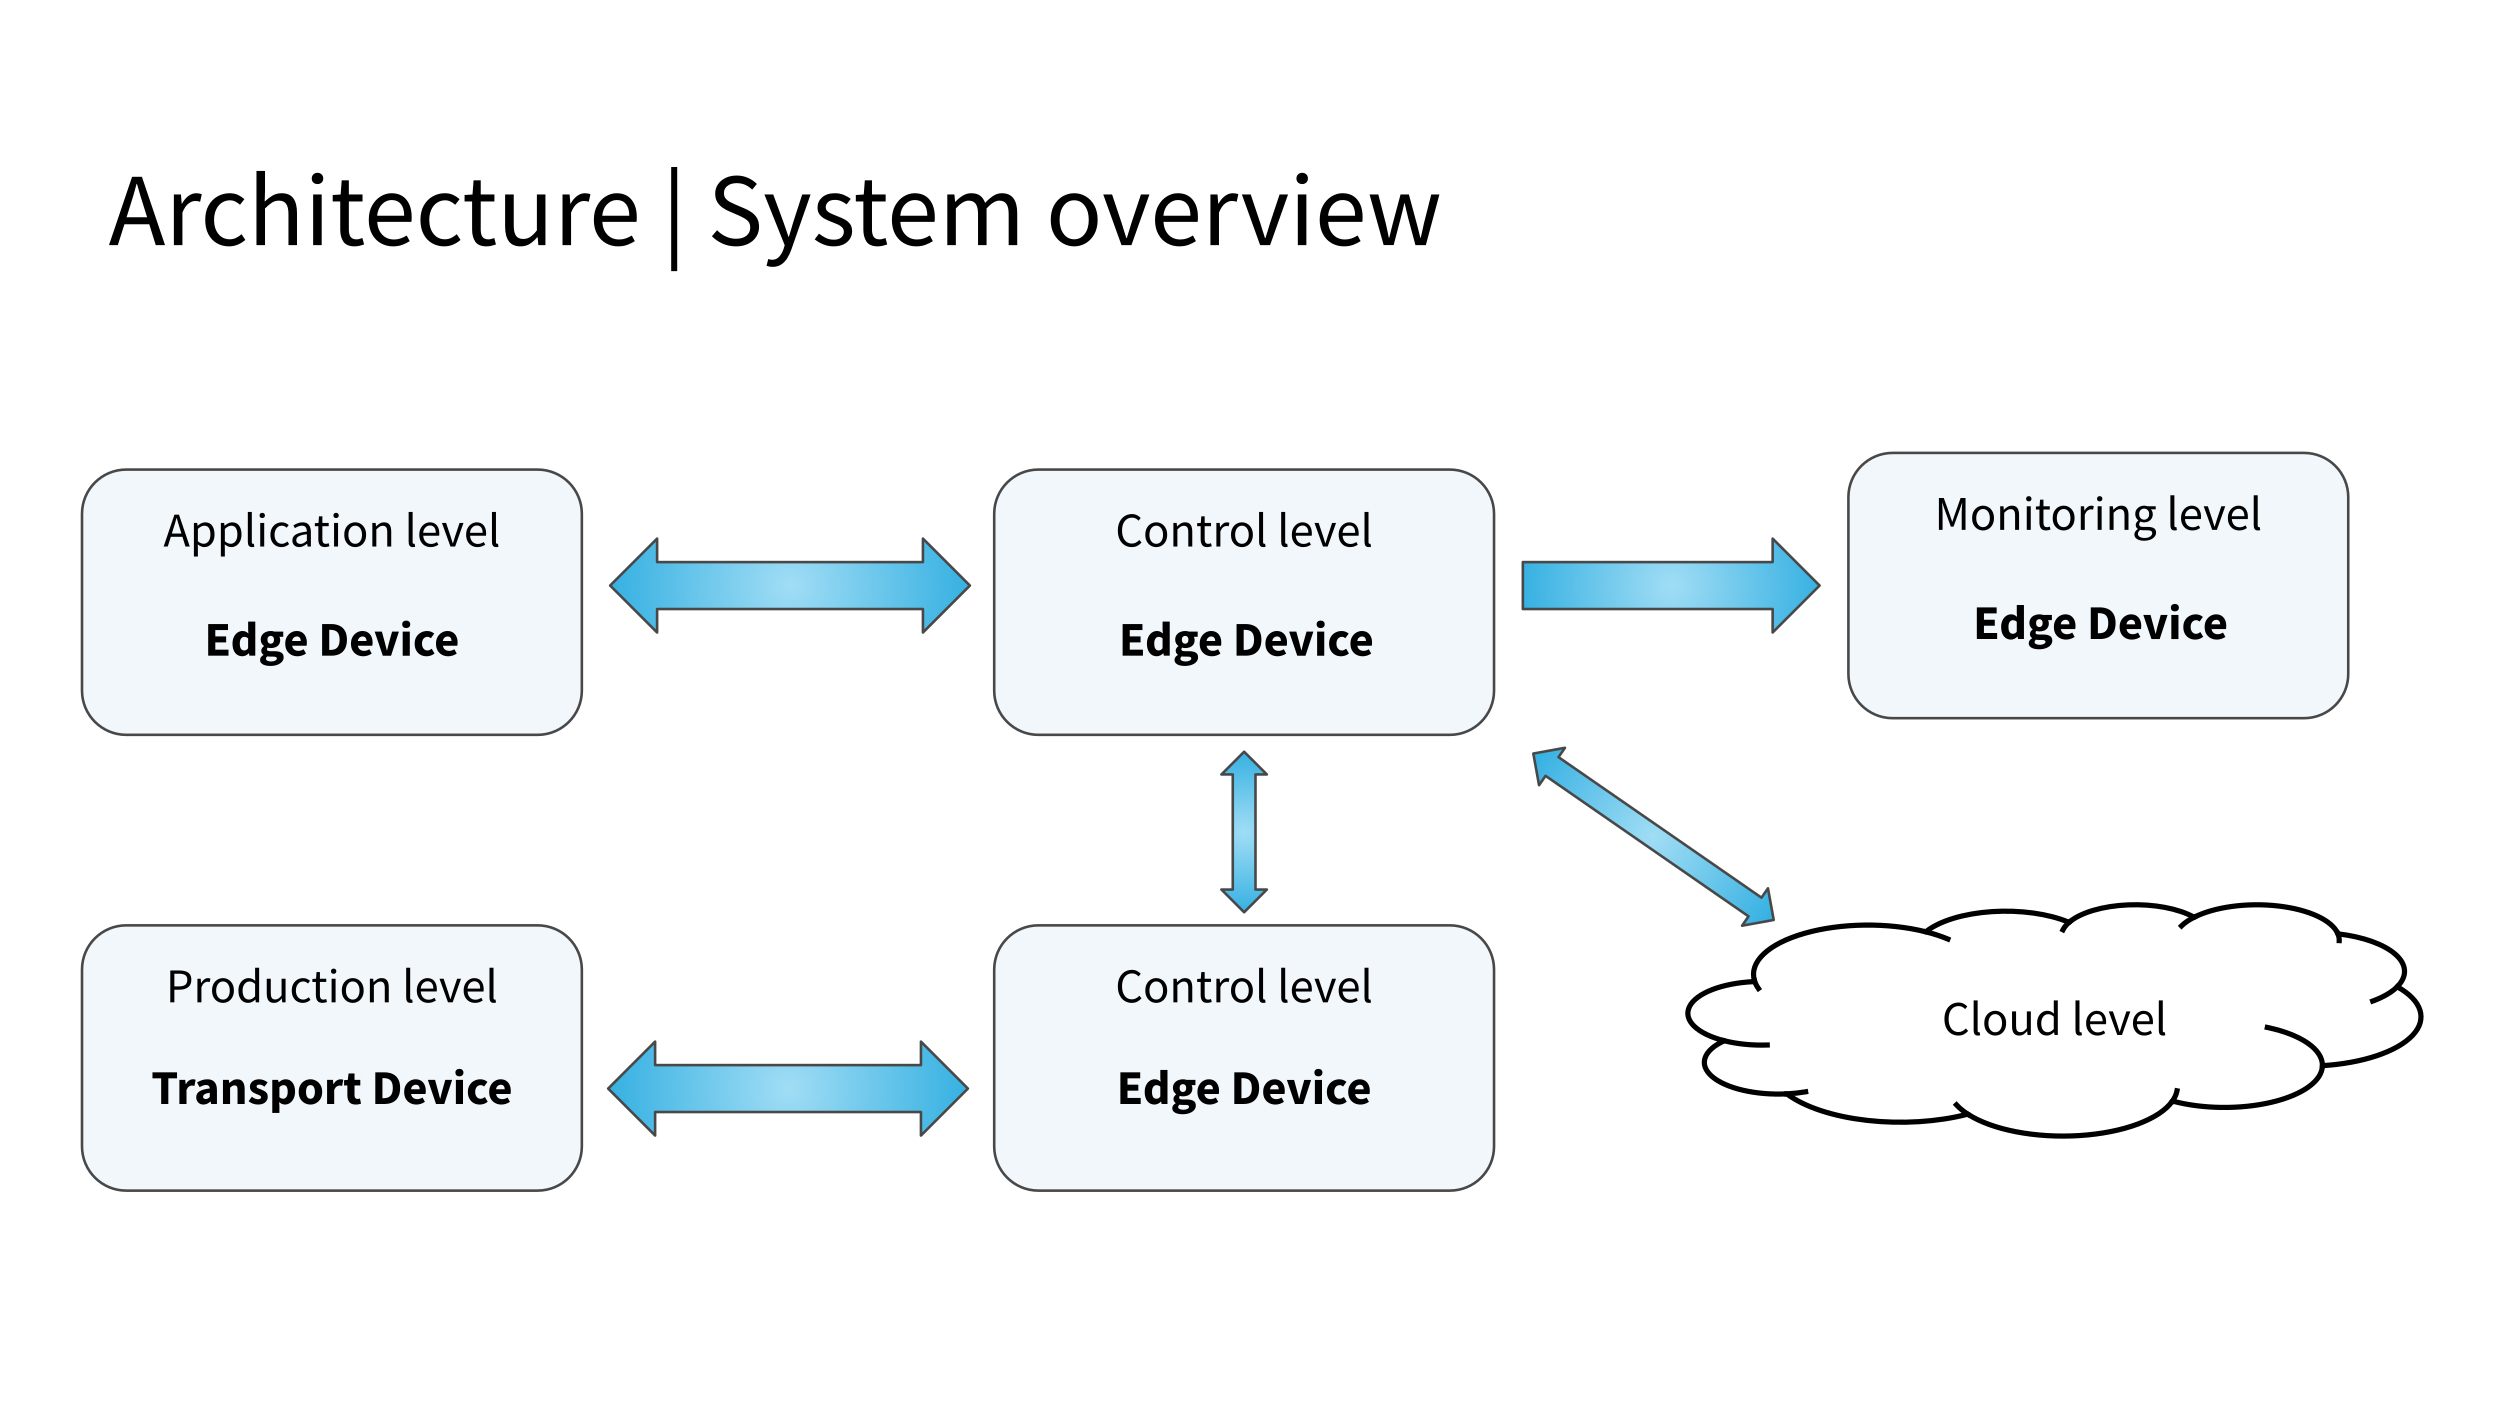 <svg version="1.1" viewBox="0.0 0.0 960.0 540.0" fill="none" stroke="none" stroke-linecap="square" stroke-miterlimit="10" xmlns:xlink="http://www.w3.org/1999/xlink" xmlns="http://www.w3.org/2000/svg"><rect x="0.0" y="0.0" width="960.0" height="540.0" fill="#808080" stroke="none"/><clipPath id="g24336e720ad_0_87.0"><path d="m0 0l960.0 0l0 540.0l-960.0 0l0 -540.0z" clip-rule="nonzero"/></clipPath><g clip-path="url(#g24336e720ad_0_87.0)"><path fill="#ffffff" d="m0 0l960.0 0l0 540.0l-960.0 0z" fill-rule="evenodd"/><path fill="#f2f7fc" d="m381.774 372.313l0 0c0 -9.376 7.601 -16.977 16.977 -16.977l157.984 0c4.503 0 8.821 1.789 12.004 4.972c3.184 3.184 4.972 7.502 4.972 12.004l0 67.905c0 9.376 -7.601 16.977 -16.977 16.977l-157.984 0c-9.376 0 -16.977 -7.601 -16.977 -16.977z" fill-rule="evenodd"/><path stroke="#484848" stroke-width="1.0" stroke-linejoin="round" stroke-linecap="butt" d="m381.774 372.313l0 0c0 -9.376 7.601 -16.977 16.977 -16.977l157.984 0c4.503 0 8.821 1.789 12.004 4.972c3.184 3.184 4.972 7.502 4.972 12.004l0 67.905c0 9.376 -7.601 16.977 -16.977 16.977l-157.984 0c-9.376 0 -16.977 -7.601 -16.977 -16.977z" fill-rule="evenodd"/><path fill="#000000" fill-opacity="0.0" d="m380.751 357.969l193.984 0l0 42.016l-193.984 0z" fill-rule="evenodd"/><path fill="#000000" d="m434.598 385.108q-1.531 0 -2.734 -0.75q-1.203 -0.75 -1.906 -2.172q-0.703 -1.422 -0.703 -3.422q0 -1.969 0.703 -3.391q0.719 -1.422 1.938 -2.188q1.234 -0.766 2.797 -0.766q1.109 0 1.969 0.469q0.859 0.453 1.375 1.047l-0.828 1.016q-0.484 -0.531 -1.109 -0.844q-0.609 -0.312 -1.391 -0.312q-1.156 0 -2.031 0.609q-0.859 0.594 -1.344 1.703q-0.469 1.094 -0.469 2.625q0 1.531 0.453 2.656q0.469 1.125 1.312 1.75q0.859 0.609 2.016 0.609q0.875 0 1.562 -0.375q0.703 -0.375 1.281 -1.0l0.859 0.969q-0.734 0.844 -1.656 1.312q-0.906 0.453 -2.094 0.453zm9.403 0q-1.109 0 -2.078 -0.547q-0.953 -0.562 -1.547 -1.625q-0.578 -1.062 -0.578 -2.562q0 -1.531 0.578 -2.594q0.594 -1.062 1.547 -1.625q0.969 -0.562 2.078 -0.562q1.109 0 2.062 0.562q0.953 0.562 1.531 1.625q0.594 1.062 0.594 2.594q0 1.5 -0.594 2.562q-0.578 1.062 -1.531 1.625q-0.953 0.547 -2.062 0.547zm0 -1.266q1.172 0 1.891 -0.953q0.719 -0.969 0.719 -2.516q0 -1.562 -0.719 -2.531q-0.719 -0.969 -1.891 -0.969q-1.156 0 -1.891 0.969q-0.734 0.969 -0.734 2.531q0 1.547 0.734 2.516q0.734 0.953 1.891 0.953zm6.58 1.047l0 -9.062l1.266 0l0.125 1.297l0.062 0q0.656 -0.641 1.375 -1.078q0.734 -0.453 1.672 -0.453q1.438 0 2.094 0.906q0.656 0.906 0.656 2.641l0 5.75l-1.531 0l0 -5.547q0 -1.266 -0.406 -1.844q-0.406 -0.578 -1.297 -0.578q-0.703 0 -1.25 0.359q-0.547 0.359 -1.234 1.047l0 6.562l-1.531 0zm13.064 0.219q-1.469 0 -2.031 -0.828q-0.562 -0.844 -0.562 -2.188l0 -5.016l-1.344 0l0 -1.156l1.406 -0.094l0.188 -2.547l1.297 0l0 2.547l2.438 0l0 1.25l-2.438 0l0 5.031q0 0.844 0.297 1.297q0.312 0.453 1.094 0.453q0.25 0 0.531 -0.078q0.281 -0.078 0.5 -0.156l0.297 1.156q-0.375 0.125 -0.812 0.219q-0.438 0.109 -0.859 0.109zm3.446 -0.219l0 -9.062l1.266 0l0.125 1.641l0.062 0q0.469 -0.859 1.141 -1.359q0.672 -0.516 1.438 -0.516q0.531 0 0.969 0.188l-0.297 1.344q-0.234 -0.062 -0.422 -0.094q-0.172 -0.047 -0.453 -0.047q-0.578 0 -1.203 0.469q-0.625 0.453 -1.094 1.609l0 5.828l-1.531 0zm9.818 0.219q-1.109 0 -2.078 -0.547q-0.953 -0.562 -1.547 -1.625q-0.578 -1.062 -0.578 -2.562q0 -1.531 0.578 -2.594q0.594 -1.062 1.547 -1.625q0.969 -0.562 2.078 -0.562q1.109 0 2.062 0.562q0.953 0.562 1.531 1.625q0.594 1.062 0.594 2.594q0 1.5 -0.594 2.562q-0.578 1.062 -1.531 1.625q-0.953 0.547 -2.062 0.547zm0 -1.266q1.172 0 1.891 -0.953q0.719 -0.969 0.719 -2.516q0 -1.562 -0.719 -2.531q-0.719 -0.969 -1.891 -0.969q-1.156 0 -1.891 0.969q-0.734 0.969 -0.734 2.531q0 1.547 0.734 2.516q0.734 0.953 1.891 0.953zm8.205 1.266q-0.859 0 -1.25 -0.531q-0.375 -0.531 -0.375 -1.516l0 -11.453l1.531 0l0 11.562q0 0.359 0.125 0.516q0.141 0.156 0.297 0.156q0.078 0 0.141 0q0.062 -0.016 0.203 -0.031l0.203 1.156q-0.156 0.078 -0.359 0.109q-0.203 0.031 -0.516 0.031zm8.489 0q-0.859 0 -1.25 -0.531q-0.375 -0.531 -0.375 -1.516l0 -11.453l1.531 0l0 11.562q0 0.359 0.125 0.516q0.141 0.156 0.297 0.156q0.078 0 0.141 0q0.062 -0.016 0.203 -0.031l0.203 1.156q-0.156 0.078 -0.359 0.109q-0.203 0.031 -0.516 0.031zm6.804 0q-1.203 0 -2.203 -0.562q-0.984 -0.578 -1.562 -1.641q-0.578 -1.062 -0.578 -2.531q0 -1.484 0.578 -2.547q0.594 -1.078 1.531 -1.656q0.938 -0.578 1.953 -0.578q1.734 0 2.672 1.156q0.953 1.156 0.953 3.109q0 0.234 -0.016 0.469q0 0.234 -0.047 0.406l-6.109 0q0.094 1.438 0.891 2.297q0.812 0.859 2.125 0.859q0.656 0 1.203 -0.203q0.547 -0.203 1.062 -0.516l0.531 1.016q-0.578 0.375 -1.312 0.656q-0.734 0.266 -1.672 0.266zm-2.859 -5.484l4.859 0q0 -1.375 -0.594 -2.094q-0.578 -0.719 -1.641 -0.719q-0.953 0 -1.719 0.734q-0.75 0.734 -0.906 2.078zm10.487 5.266l-3.266 -9.062l1.594 0l1.719 5.141q0.203 0.672 0.406 1.344q0.219 0.672 0.422 1.328l0.078 0q0.203 -0.656 0.422 -1.328q0.219 -0.672 0.406 -1.344l1.719 -5.141l1.5 0l-3.203 9.062l-1.797 0zm10.357 0.219q-1.203 0 -2.203 -0.562q-0.984 -0.578 -1.562 -1.641q-0.578 -1.062 -0.578 -2.531q0 -1.484 0.578 -2.547q0.594 -1.078 1.531 -1.656q0.938 -0.578 1.953 -0.578q1.734 0 2.672 1.156q0.953 1.156 0.953 3.109q0 0.234 -0.016 0.469q0 0.234 -0.047 0.406l-6.109 0q0.094 1.438 0.891 2.297q0.812 0.859 2.125 0.859q0.656 0 1.203 -0.203q0.547 -0.203 1.062 -0.516l0.531 1.016q-0.578 0.375 -1.312 0.656q-0.734 0.266 -1.672 0.266zm-2.859 -5.484l4.859 0q0 -1.375 -0.594 -2.094q-0.578 -0.719 -1.641 -0.719q-0.953 0 -1.719 0.734q-0.75 0.734 -0.906 2.078zm10.066 5.484q-0.859 0 -1.25 -0.531q-0.375 -0.531 -0.375 -1.516l0 -11.453l1.531 0l0 11.562q0 0.359 0.125 0.516q0.141 0.156 0.297 0.156q0.078 0 0.141 0q0.062 -0.016 0.203 -0.031l0.203 1.156q-0.156 0.078 -0.359 0.109q-0.203 0.031 -0.516 0.031z" fill-rule="nonzero"/><path fill="#000000" fill-opacity="0.0" d="m391.538 397.008l172.409 0l0 42.016l-172.409 0z" fill-rule="evenodd"/><path fill="#000000" d="m430.227 423.928l0 -12.156l7.609 0l0 2.312l-4.875 0l0 2.438l4.156 0l0 2.297l-4.156 0l0 2.797l5.062 0l0 2.312l-7.797 0zm13.115 0.219q-1.719 0 -2.75 -1.297q-1.031 -1.297 -1.031 -3.547q0 -1.516 0.547 -2.609q0.547 -1.094 1.422 -1.672q0.891 -0.578 1.875 -0.578q0.75 0 1.266 0.266q0.531 0.266 1.0 0.719l-0.109 -1.422l0 -3.156l2.75 0l0 13.078l-2.25 0l-0.188 -0.922l-0.062 0q-0.484 0.5 -1.141 0.828q-0.656 0.312 -1.328 0.312zm0.703 -2.234q0.453 0 0.812 -0.188q0.375 -0.188 0.703 -0.656l0 -3.781q-0.359 -0.344 -0.766 -0.469q-0.391 -0.125 -0.766 -0.125q-0.656 0 -1.156 0.625q-0.5 0.625 -0.5 1.938q0 1.375 0.438 2.016q0.438 0.641 1.234 0.641zm9.987 5.953q-1.078 0 -1.969 -0.25q-0.875 -0.234 -1.391 -0.766q-0.516 -0.516 -0.516 -1.344q0 -1.109 1.312 -1.859l0 -0.078q-0.344 -0.234 -0.609 -0.609q-0.25 -0.375 -0.25 -0.953q0 -0.5 0.297 -0.969q0.312 -0.469 0.75 -0.766l0 -0.078q-0.484 -0.328 -0.875 -0.953q-0.375 -0.641 -0.375 -1.453q0 -1.109 0.547 -1.844q0.547 -0.75 1.422 -1.125q0.875 -0.375 1.859 -0.375q0.828 0 1.438 0.234l3.375 0l0 2.0l-1.469 0q0.125 0.203 0.203 0.516q0.094 0.312 0.094 0.688q0 1.062 -0.484 1.766q-0.484 0.688 -1.312 1.031q-0.812 0.328 -1.844 0.328q-0.547 0 -1.125 -0.188q-0.328 0.281 -0.328 0.688q0 0.344 0.312 0.516q0.328 0.172 1.094 0.172l1.484 0q1.719 0 2.625 0.547q0.906 0.547 0.906 1.797q0 0.953 -0.641 1.703q-0.641 0.766 -1.797 1.188q-1.156 0.438 -2.734 0.438zm0.203 -8.531q0.547 0 0.906 -0.391q0.359 -0.391 0.359 -1.156q0 -0.719 -0.359 -1.094q-0.359 -0.391 -0.906 -0.391q-0.547 0 -0.906 0.375q-0.359 0.359 -0.359 1.109q0 0.766 0.359 1.156q0.359 0.391 0.906 0.391zm0.219 6.812q0.938 0 1.531 -0.344q0.609 -0.328 0.609 -0.797q0 -0.422 -0.375 -0.578q-0.359 -0.141 -1.047 -0.141l-0.953 0q-0.469 0 -0.781 -0.031q-0.297 -0.031 -0.531 -0.078q-0.5 0.438 -0.5 0.906q0 0.516 0.562 0.781q0.578 0.281 1.484 0.281zm10.048 -2.0q-1.328 0 -2.391 -0.578q-1.062 -0.578 -1.688 -1.656q-0.609 -1.078 -0.609 -2.609q0 -1.516 0.625 -2.594q0.625 -1.078 1.625 -1.672q1.016 -0.594 2.109 -0.594q1.328 0 2.188 0.594q0.875 0.594 1.312 1.594q0.438 0.984 0.438 2.266q0 0.344 -0.031 0.688q-0.031 0.344 -0.078 0.516l-5.531 0q0.172 1.016 0.828 1.5q0.656 0.469 1.578 0.469q0.984 0 1.984 -0.625l0.922 1.656q-0.719 0.5 -1.594 0.781q-0.875 0.266 -1.688 0.266zm-2.062 -5.859l3.344 0q0 -0.766 -0.375 -1.25q-0.359 -0.5 -1.172 -0.5q-0.641 0 -1.141 0.438q-0.5 0.438 -0.656 1.312zm11.536 5.641l0 -12.156l3.438 0q1.859 0 3.219 0.641q1.359 0.625 2.109 1.953q0.766 1.328 0.766 3.422q0 2.094 -0.75 3.453q-0.734 1.359 -2.078 2.031q-1.328 0.656 -3.125 0.656l-3.578 0zm2.734 -2.219l0.531 0q1.047 0 1.812 -0.375q0.781 -0.375 1.203 -1.234q0.438 -0.859 0.438 -2.312q0 -1.453 -0.438 -2.281q-0.422 -0.828 -1.203 -1.172q-0.766 -0.344 -1.812 -0.344l-0.531 0l0 7.719zm13.034 2.438q-1.328 0 -2.391 -0.578q-1.062 -0.578 -1.688 -1.656q-0.609 -1.078 -0.609 -2.609q0 -1.516 0.625 -2.594q0.625 -1.078 1.625 -1.672q1.016 -0.594 2.109 -0.594q1.328 0 2.188 0.594q0.875 0.594 1.312 1.594q0.438 0.984 0.438 2.266q0 0.344 -0.031 0.688q-0.031 0.344 -0.078 0.516l-5.531 0q0.172 1.016 0.828 1.5q0.656 0.469 1.578 0.469q0.984 0 1.984 -0.625l0.922 1.656q-0.719 0.5 -1.594 0.781q-0.875 0.266 -1.688 0.266zm-2.062 -5.859l3.344 0q0 -0.766 -0.375 -1.25q-0.359 -0.5 -1.172 -0.5q-0.641 0 -1.141 0.438q-0.5 0.438 -0.656 1.312zm9.599 5.641l-3.125 -9.25l2.766 0l1.188 4.359q0.188 0.688 0.359 1.406q0.188 0.719 0.375 1.453l0.078 0q0.172 -0.734 0.344 -1.453q0.172 -0.719 0.359 -1.406l1.219 -4.359l2.625 0l-3.016 9.25l-3.172 0zm7.632 0l0 -9.25l2.734 0l0 9.25l-2.734 0zm1.359 -10.609q-0.688 0 -1.125 -0.391q-0.422 -0.406 -0.422 -1.047q0 -0.656 0.422 -1.047q0.438 -0.391 1.125 -0.391q0.688 0 1.109 0.391q0.438 0.391 0.438 1.047q0 0.641 -0.438 1.047q-0.422 0.391 -1.109 0.391zm7.821 10.828q-1.297 0 -2.328 -0.562q-1.031 -0.578 -1.641 -1.656q-0.609 -1.094 -0.609 -2.625q0 -1.547 0.672 -2.625q0.672 -1.094 1.766 -1.656q1.109 -0.578 2.375 -0.578q0.859 0 1.516 0.281q0.672 0.281 1.188 0.719l-1.281 1.766q-0.656 -0.531 -1.25 -0.531q-0.984 0 -1.578 0.703q-0.594 0.703 -0.594 1.922q0 1.188 0.594 1.906q0.594 0.719 1.484 0.719q0.438 0 0.859 -0.188q0.438 -0.203 0.797 -0.484l1.078 1.797q-0.688 0.594 -1.5 0.844q-0.797 0.25 -1.547 0.25zm8.299 0q-1.328 0 -2.391 -0.578q-1.062 -0.578 -1.688 -1.656q-0.609 -1.078 -0.609 -2.609q0 -1.516 0.625 -2.594q0.625 -1.078 1.625 -1.672q1.016 -0.594 2.109 -0.594q1.328 0 2.188 0.594q0.875 0.594 1.312 1.594q0.438 0.984 0.438 2.266q0 0.344 -0.031 0.688q-0.031 0.344 -0.078 0.516l-5.531 0q0.172 1.016 0.828 1.5q0.656 0.469 1.578 0.469q0.984 0 1.984 -0.625l0.922 1.656q-0.719 0.5 -1.594 0.781q-0.875 0.266 -1.688 0.266zm-2.062 -5.859l3.344 0q0 -0.766 -0.375 -1.25q-0.359 -0.5 -1.172 -0.5q-0.641 0 -1.141 0.438q-0.5 0.438 -0.656 1.312z" fill-rule="nonzero"/><path fill="#f2f7fc" d="m31.491 197.297l0 0c0 -9.376 7.601 -16.977 16.977 -16.977l157.984 0c4.503 0 8.821 1.789 12.004 4.972c3.184 3.184 4.972 7.502 4.972 12.004l0 67.905c0 9.376 -7.601 16.977 -16.977 16.977l-157.984 0c-9.376 0 -16.977 -7.601 -16.977 -16.977z" fill-rule="evenodd"/><path stroke="#484848" stroke-width="1.0" stroke-linejoin="round" stroke-linecap="butt" d="m31.491 197.297l0 0c0 -9.376 7.601 -16.977 16.977 -16.977l157.984 0c4.503 0 8.821 1.789 12.004 4.972c3.184 3.184 4.972 7.502 4.972 12.004l0 67.905c0 9.376 -7.601 16.977 -16.977 16.977l-157.984 0c-9.376 0 -16.977 -7.601 -16.977 -16.977z" fill-rule="evenodd"/><path fill="#000000" fill-opacity="0.0" d="m30.467 182.953l193.984 0l0 42.016l-193.984 0z" fill-rule="evenodd"/><path fill="#000000" d="m66.559 203.029l-0.578 1.859l3.688 0l-0.578 -1.859q-0.344 -1.031 -0.641 -2.047q-0.297 -1.016 -0.594 -2.078l-0.078 0q-0.281 1.062 -0.578 2.078q-0.297 1.016 -0.641 2.047zm-3.719 6.844l4.141 -12.234l1.75 0l4.141 12.234l-1.656 0l-1.156 -3.734l-4.469 0l-1.172 3.734l-1.578 0zm11.618 3.828l0 -12.891l1.266 0l0.125 1.047l0.062 0q0.609 -0.531 1.344 -0.906q0.75 -0.375 1.547 -0.375q1.75 0 2.656 1.266q0.922 1.266 0.922 3.359q0 1.531 -0.547 2.641q-0.547 1.094 -1.438 1.672q-0.891 0.578 -1.922 0.578q-0.641 0 -1.266 -0.266q-0.625 -0.281 -1.266 -0.781l0.047 1.594l0 3.062l-1.531 0zm3.75 -4.891q1.125 0 1.859 -0.953q0.734 -0.969 0.734 -2.656q0 -1.484 -0.562 -2.406q-0.547 -0.922 -1.828 -0.922q-0.578 0 -1.172 0.312q-0.578 0.312 -1.25 0.922l0 4.75q0.609 0.516 1.188 0.734q0.578 0.219 1.031 0.219zm6.604 4.891l0 -12.891l1.266 0l0.125 1.047l0.062 0q0.609 -0.531 1.344 -0.906q0.75 -0.375 1.547 -0.375q1.75 0 2.656 1.266q0.922 1.266 0.922 3.359q0 1.531 -0.547 2.641q-0.547 1.094 -1.438 1.672q-0.891 0.578 -1.922 0.578q-0.641 0 -1.266 -0.266q-0.625 -0.281 -1.266 -0.781l0.047 1.594l0 3.062l-1.531 0zm3.75 -4.891q1.125 0 1.859 -0.953q0.734 -0.969 0.734 -2.656q0 -1.484 -0.562 -2.406q-0.547 -0.922 -1.828 -0.922q-0.578 0 -1.172 0.312q-0.578 0.312 -1.25 0.922l0 4.75q0.609 0.516 1.188 0.734q0.578 0.219 1.031 0.219zm8.229 1.281q-0.859 0 -1.25 -0.531q-0.375 -0.531 -0.375 -1.516l0 -11.453l1.531 0l0 11.562q0 0.359 0.125 0.516q0.141 0.156 0.297 0.156q0.078 0 0.141 0q0.062 -0.016 0.203 -0.031l0.203 1.156q-0.156 0.078 -0.359 0.109q-0.203 0.031 -0.516 0.031zm3.132 -0.219l0 -9.062l1.531 0l0 9.062l-1.531 0zm0.781 -10.938q-0.453 0 -0.75 -0.266q-0.281 -0.266 -0.281 -0.734q0 -0.453 0.281 -0.734q0.297 -0.281 0.75 -0.281q0.453 0 0.734 0.281q0.297 0.281 0.297 0.734q0 0.469 -0.297 0.734q-0.281 0.266 -0.734 0.266zm7.386 11.156q-1.188 0 -2.156 -0.547q-0.969 -0.562 -1.531 -1.625q-0.562 -1.062 -0.562 -2.562q0 -1.531 0.609 -2.594q0.609 -1.062 1.594 -1.625q1.0 -0.562 2.156 -0.562q0.906 0 1.547 0.328q0.641 0.312 1.109 0.734l-0.781 1.016q-0.391 -0.359 -0.828 -0.578q-0.438 -0.219 -0.984 -0.219q-0.828 0 -1.469 0.438q-0.641 0.438 -1.016 1.234q-0.359 0.781 -0.359 1.828q0 1.547 0.781 2.516q0.781 0.953 2.031 0.953q0.625 0 1.156 -0.266q0.547 -0.266 0.969 -0.641l0.672 1.016q-0.625 0.547 -1.375 0.859q-0.734 0.297 -1.562 0.297zm6.836 0q-1.141 0 -1.906 -0.672q-0.75 -0.688 -0.75 -1.891q0 -1.5 1.328 -2.281q1.344 -0.797 4.234 -1.125q0 -0.578 -0.156 -1.094q-0.156 -0.531 -0.562 -0.844q-0.406 -0.328 -1.141 -0.328q-0.797 0 -1.484 0.297q-0.688 0.297 -1.234 0.672l-0.594 -1.062q0.641 -0.422 1.562 -0.797q0.922 -0.391 2.0 -0.391q1.656 0 2.406 1.031q0.75 1.016 0.75 2.703l0 5.562l-1.266 0l-0.141 -1.078l-0.047 0q-0.641 0.516 -1.391 0.906q-0.75 0.391 -1.609 0.391zm0.438 -1.219q0.656 0 1.234 -0.312q0.578 -0.328 1.234 -0.906l0 -2.516q-2.266 0.281 -3.172 0.844q-0.891 0.547 -0.891 1.422q0 0.766 0.453 1.125q0.469 0.344 1.141 0.344zm9.47 1.219q-1.469 0 -2.031 -0.828q-0.562 -0.844 -0.562 -2.188l0 -5.016l-1.344 0l0 -1.156l1.406 -0.094l0.188 -2.547l1.297 0l0 2.547l2.438 0l0 1.25l-2.438 0l0 5.031q0 0.844 0.297 1.297q0.312 0.453 1.094 0.453q0.25 0 0.531 -0.078q0.281 -0.078 0.5 -0.156l0.297 1.156q-0.375 0.125 -0.812 0.219q-0.438 0.109 -0.859 0.109zm3.446 -0.219l0 -9.062l1.531 0l0 9.062l-1.531 0zm0.781 -10.938q-0.453 0 -0.75 -0.266q-0.281 -0.266 -0.281 -0.734q0 -0.453 0.281 -0.734q0.297 -0.281 0.75 -0.281q0.453 0 0.734 0.281q0.297 0.281 0.297 0.734q0 0.469 -0.297 0.734q-0.281 0.266 -0.734 0.266zm7.339 11.156q-1.109 0 -2.078 -0.547q-0.953 -0.562 -1.547 -1.625q-0.578 -1.062 -0.578 -2.562q0 -1.531 0.578 -2.594q0.594 -1.062 1.547 -1.625q0.969 -0.562 2.078 -0.562q1.109 0 2.062 0.562q0.953 0.562 1.531 1.625q0.594 1.062 0.594 2.594q0 1.5 -0.594 2.562q-0.578 1.062 -1.531 1.625q-0.953 0.547 -2.062 0.547zm0 -1.266q1.172 0 1.891 -0.953q0.719 -0.969 0.719 -2.516q0 -1.562 -0.719 -2.531q-0.719 -0.969 -1.891 -0.969q-1.156 0 -1.891 0.969q-0.734 0.969 -0.734 2.531q0 1.547 0.734 2.516q0.734 0.953 1.891 0.953zm6.58 1.047l0 -9.062l1.266 0l0.125 1.297l0.062 0q0.656 -0.641 1.375 -1.078q0.734 -0.453 1.672 -0.453q1.438 0 2.094 0.906q0.656 0.906 0.656 2.641l0 5.75l-1.531 0l0 -5.547q0 -1.266 -0.406 -1.844q-0.406 -0.578 -1.297 -0.578q-0.703 0 -1.25 0.359q-0.547 0.359 -1.234 1.047l0 6.562l-1.531 0zm15.561 0.219q-0.859 0 -1.25 -0.531q-0.375 -0.531 -0.375 -1.516l0 -11.453l1.531 0l0 11.562q0 0.359 0.125 0.516q0.141 0.156 0.297 0.156q0.078 0 0.141 0q0.062 -0.016 0.203 -0.031l0.203 1.156q-0.156 0.078 -0.359 0.109q-0.203 0.031 -0.516 0.031zm6.804 0q-1.203 0 -2.203 -0.562q-0.984 -0.578 -1.562 -1.641q-0.578 -1.062 -0.578 -2.531q0 -1.484 0.578 -2.547q0.594 -1.078 1.531 -1.656q0.938 -0.578 1.953 -0.578q1.734 0 2.672 1.156q0.953 1.156 0.953 3.109q0 0.234 -0.016 0.469q0 0.234 -0.047 0.406l-6.109 0q0.094 1.438 0.891 2.297q0.812 0.859 2.125 0.859q0.656 0 1.203 -0.203q0.547 -0.203 1.062 -0.516l0.531 1.016q-0.578 0.375 -1.312 0.656q-0.734 0.266 -1.672 0.266zm-2.859 -5.484l4.859 0q0 -1.375 -0.594 -2.094q-0.578 -0.719 -1.641 -0.719q-0.953 0 -1.719 0.734q-0.75 0.734 -0.906 2.078zm10.487 5.266l-3.266 -9.062l1.594 0l1.719 5.141q0.203 0.672 0.406 1.344q0.219 0.672 0.422 1.328l0.078 0q0.203 -0.656 0.422 -1.328q0.219 -0.672 0.406 -1.344l1.719 -5.141l1.5 0l-3.203 9.062l-1.797 0zm10.357 0.219q-1.203 0 -2.203 -0.562q-0.984 -0.578 -1.562 -1.641q-0.578 -1.062 -0.578 -2.531q0 -1.484 0.578 -2.547q0.594 -1.078 1.531 -1.656q0.938 -0.578 1.953 -0.578q1.734 0 2.672 1.156q0.953 1.156 0.953 3.109q0 0.234 -0.016 0.469q0 0.234 -0.047 0.406l-6.109 0q0.094 1.438 0.891 2.297q0.812 0.859 2.125 0.859q0.656 0 1.203 -0.203q0.547 -0.203 1.062 -0.516l0.531 1.016q-0.578 0.375 -1.312 0.656q-0.734 0.266 -1.672 0.266zm-2.859 -5.484l4.859 0q0 -1.375 -0.594 -2.094q-0.578 -0.719 -1.641 -0.719q-0.953 0 -1.719 0.734q-0.75 0.734 -0.906 2.078zm10.066 5.484q-0.859 0 -1.25 -0.531q-0.375 -0.531 -0.375 -1.516l0 -11.453l1.531 0l0 11.562q0 0.359 0.125 0.516q0.141 0.156 0.297 0.156q0.078 0 0.141 0q0.062 -0.016 0.203 -0.031l0.203 1.156q-0.156 0.078 -0.359 0.109q-0.203 0.031 -0.516 0.031z" fill-rule="nonzero"/><path fill="#000000" fill-opacity="0.0" d="m35.649 224.866l183.622 0l0 42.016l-183.622 0z" fill-rule="evenodd"/><path fill="#000000" d="m79.944 251.786l0 -12.156l7.609 0l0 2.312l-4.875 0l0 2.438l4.156 0l0 2.297l-4.156 0l0 2.797l5.062 0l0 2.312l-7.797 0zm13.115 0.219q-1.719 0 -2.75 -1.297q-1.031 -1.297 -1.031 -3.547q0 -1.516 0.547 -2.609q0.547 -1.094 1.422 -1.672q0.891 -0.578 1.875 -0.578q0.75 0 1.266 0.266q0.531 0.266 1.0 0.719l-0.109 -1.422l0 -3.156l2.75 0l0 13.078l-2.25 0l-0.188 -0.922l-0.062 0q-0.484 0.5 -1.141 0.828q-0.656 0.312 -1.328 0.312zm0.703 -2.234q0.453 0 0.812 -0.188q0.375 -0.188 0.703 -0.656l0 -3.781q-0.359 -0.344 -0.766 -0.469q-0.391 -0.125 -0.766 -0.125q-0.656 0 -1.156 0.625q-0.5 0.625 -0.5 1.938q0 1.375 0.438 2.016q0.438 0.641 1.234 0.641zm9.987 5.953q-1.078 0 -1.969 -0.25q-0.875 -0.234 -1.391 -0.766q-0.516 -0.516 -0.516 -1.344q0 -1.109 1.312 -1.859l0 -0.078q-0.344 -0.234 -0.609 -0.609q-0.25 -0.375 -0.25 -0.953q0 -0.5 0.297 -0.969q0.312 -0.469 0.75 -0.766l0 -0.078q-0.484 -0.328 -0.875 -0.953q-0.375 -0.641 -0.375 -1.453q0 -1.109 0.547 -1.844q0.547 -0.75 1.422 -1.125q0.875 -0.375 1.859 -0.375q0.828 0 1.438 0.234l3.375 0l0 2.0l-1.469 0q0.125 0.203 0.203 0.516q0.094 0.312 0.094 0.688q0 1.062 -0.484 1.766q-0.484 0.688 -1.312 1.031q-0.812 0.328 -1.844 0.328q-0.547 0 -1.125 -0.188q-0.328 0.281 -0.328 0.688q0 0.344 0.312 0.516q0.328 0.172 1.094 0.172l1.484 0q1.719 0 2.625 0.547q0.906 0.547 0.906 1.797q0 0.953 -0.641 1.703q-0.641 0.766 -1.797 1.188q-1.156 0.438 -2.734 0.438zm0.203 -8.531q0.547 0 0.906 -0.391q0.359 -0.391 0.359 -1.156q0 -0.719 -0.359 -1.094q-0.359 -0.391 -0.906 -0.391q-0.547 0 -0.906 0.375q-0.359 0.359 -0.359 1.109q0 0.766 0.359 1.156q0.359 0.391 0.906 0.391zm0.219 6.812q0.938 0 1.531 -0.344q0.609 -0.328 0.609 -0.797q0 -0.422 -0.375 -0.578q-0.359 -0.141 -1.047 -0.141l-0.953 0q-0.469 0 -0.781 -0.031q-0.297 -0.031 -0.531 -0.078q-0.5 0.438 -0.5 0.906q0 0.516 0.562 0.781q0.578 0.281 1.484 0.281zm10.048 -2.0q-1.328 0 -2.391 -0.578q-1.062 -0.578 -1.688 -1.656q-0.609 -1.078 -0.609 -2.609q0 -1.516 0.625 -2.594q0.625 -1.078 1.625 -1.672q1.016 -0.594 2.109 -0.594q1.328 0 2.188 0.594q0.875 0.594 1.312 1.594q0.438 0.984 0.438 2.266q0 0.344 -0.031 0.688q-0.031 0.344 -0.078 0.516l-5.531 0q0.172 1.016 0.828 1.5q0.656 0.469 1.578 0.469q0.984 0 1.984 -0.625l0.922 1.656q-0.719 0.5 -1.594 0.781q-0.875 0.266 -1.688 0.266zm-2.062 -5.859l3.344 0q0 -0.766 -0.375 -1.25q-0.359 -0.5 -1.172 -0.5q-0.641 0 -1.141 0.438q-0.5 0.438 -0.656 1.312zm11.536 5.641l0 -12.156l3.438 0q1.859 0 3.219 0.641q1.359 0.625 2.109 1.953q0.766 1.328 0.766 3.422q0 2.094 -0.75 3.453q-0.734 1.359 -2.078 2.031q-1.328 0.656 -3.125 0.656l-3.578 0zm2.734 -2.219l0.531 0q1.047 0 1.812 -0.375q0.781 -0.375 1.203 -1.234q0.438 -0.859 0.438 -2.312q0 -1.453 -0.438 -2.281q-0.422 -0.828 -1.203 -1.172q-0.766 -0.344 -1.812 -0.344l-0.531 0l0 7.719zm13.034 2.438q-1.328 0 -2.391 -0.578q-1.062 -0.578 -1.688 -1.656q-0.609 -1.078 -0.609 -2.609q0 -1.516 0.625 -2.594q0.625 -1.078 1.625 -1.672q1.016 -0.594 2.109 -0.594q1.328 0 2.188 0.594q0.875 0.594 1.312 1.594q0.438 0.984 0.438 2.266q0 0.344 -0.031 0.688q-0.031 0.344 -0.078 0.516l-5.531 0q0.172 1.016 0.828 1.5q0.656 0.469 1.578 0.469q0.984 0 1.984 -0.625l0.922 1.656q-0.719 0.5 -1.594 0.781q-0.875 0.266 -1.688 0.266zm-2.062 -5.859l3.344 0q0 -0.766 -0.375 -1.25q-0.359 -0.5 -1.172 -0.5q-0.641 0 -1.141 0.438q-0.5 0.438 -0.656 1.312zm9.599 5.641l-3.125 -9.25l2.766 0l1.188 4.359q0.188 0.688 0.359 1.406q0.188 0.719 0.375 1.453l0.078 0q0.172 -0.734 0.344 -1.453q0.172 -0.719 0.359 -1.406l1.219 -4.359l2.625 0l-3.016 9.25l-3.172 0zm7.632 0l0 -9.25l2.734 0l0 9.25l-2.734 0zm1.359 -10.609q-0.688 0 -1.125 -0.391q-0.422 -0.406 -0.422 -1.047q0 -0.656 0.422 -1.047q0.438 -0.391 1.125 -0.391q0.688 0 1.109 0.391q0.438 0.391 0.438 1.047q0 0.641 -0.438 1.047q-0.422 0.391 -1.109 0.391zm7.821 10.828q-1.297 0 -2.328 -0.562q-1.031 -0.578 -1.641 -1.656q-0.609 -1.094 -0.609 -2.625q0 -1.547 0.672 -2.625q0.672 -1.094 1.766 -1.656q1.109 -0.578 2.375 -0.578q0.859 0 1.516 0.281q0.672 0.281 1.188 0.719l-1.281 1.766q-0.656 -0.531 -1.25 -0.531q-0.984 0 -1.578 0.703q-0.594 0.703 -0.594 1.922q0 1.188 0.594 1.906q0.594 0.719 1.484 0.719q0.438 0 0.859 -0.188q0.438 -0.203 0.797 -0.484l1.078 1.797q-0.688 0.594 -1.5 0.844q-0.797 0.25 -1.547 0.25zm8.299 0q-1.328 0 -2.391 -0.578q-1.062 -0.578 -1.688 -1.656q-0.609 -1.078 -0.609 -2.609q0 -1.516 0.625 -2.594q0.625 -1.078 1.625 -1.672q1.016 -0.594 2.109 -0.594q1.328 0 2.188 0.594q0.875 0.594 1.312 1.594q0.438 0.984 0.438 2.266q0 0.344 -0.031 0.688q-0.031 0.344 -0.078 0.516l-5.531 0q0.172 1.016 0.828 1.5q0.656 0.469 1.578 0.469q0.984 0 1.984 -0.625l0.922 1.656q-0.719 0.5 -1.594 0.781q-0.875 0.266 -1.688 0.266zm-2.062 -5.859l3.344 0q0 -0.766 -0.375 -1.25q-0.359 -0.5 -1.172 -0.5q-0.641 0 -1.141 0.438q-0.5 0.438 -0.656 1.312z" fill-rule="nonzero"/><path fill="#f2f7fc" d="m381.774 197.297l0 0c0 -9.376 7.601 -16.977 16.977 -16.977l157.984 0c4.503 0 8.821 1.789 12.004 4.972c3.184 3.184 4.972 7.502 4.972 12.004l0 67.905c0 9.376 -7.601 16.977 -16.977 16.977l-157.984 0c-9.376 0 -16.977 -7.601 -16.977 -16.977z" fill-rule="evenodd"/><path stroke="#484848" stroke-width="1.0" stroke-linejoin="round" stroke-linecap="butt" d="m381.774 197.297l0 0c0 -9.376 7.601 -16.977 16.977 -16.977l157.984 0c4.503 0 8.821 1.789 12.004 4.972c3.184 3.184 4.972 7.502 4.972 12.004l0 67.905c0 9.376 -7.601 16.977 -16.977 16.977l-157.984 0c-9.376 0 -16.977 -7.601 -16.977 -16.977z" fill-rule="evenodd"/><path fill="#000000" fill-opacity="0.0" d="m380.751 182.953l193.984 0l0 42.016l-193.984 0z" fill-rule="evenodd"/><path fill="#000000" d="m434.598 210.092q-1.531 0 -2.734 -0.75q-1.203 -0.75 -1.906 -2.172q-0.703 -1.422 -0.703 -3.422q0 -1.969 0.703 -3.391q0.719 -1.422 1.938 -2.188q1.234 -0.766 2.797 -0.766q1.109 0 1.969 0.469q0.859 0.453 1.375 1.047l-0.828 1.016q-0.484 -0.531 -1.109 -0.844q-0.609 -0.312 -1.391 -0.312q-1.156 0 -2.031 0.609q-0.859 0.594 -1.344 1.703q-0.469 1.094 -0.469 2.625q0 1.531 0.453 2.656q0.469 1.125 1.312 1.75q0.859 0.609 2.016 0.609q0.875 0 1.562 -0.375q0.703 -0.375 1.281 -1.0l0.859 0.969q-0.734 0.844 -1.656 1.312q-0.906 0.453 -2.094 0.453zm9.403 0q-1.109 0 -2.078 -0.547q-0.953 -0.562 -1.547 -1.625q-0.578 -1.062 -0.578 -2.562q0 -1.531 0.578 -2.594q0.594 -1.062 1.547 -1.625q0.969 -0.562 2.078 -0.562q1.109 0 2.062 0.562q0.953 0.562 1.531 1.625q0.594 1.062 0.594 2.594q0 1.5 -0.594 2.562q-0.578 1.062 -1.531 1.625q-0.953 0.547 -2.062 0.547zm0 -1.266q1.172 0 1.891 -0.953q0.719 -0.969 0.719 -2.516q0 -1.562 -0.719 -2.531q-0.719 -0.969 -1.891 -0.969q-1.156 0 -1.891 0.969q-0.734 0.969 -0.734 2.531q0 1.547 0.734 2.516q0.734 0.953 1.891 0.953zm6.58 1.047l0 -9.062l1.266 0l0.125 1.297l0.062 0q0.656 -0.641 1.375 -1.078q0.734 -0.453 1.672 -0.453q1.438 0 2.094 0.906q0.656 0.906 0.656 2.641l0 5.75l-1.531 0l0 -5.547q0 -1.266 -0.406 -1.844q-0.406 -0.578 -1.297 -0.578q-0.703 0 -1.25 0.359q-0.547 0.359 -1.234 1.047l0 6.562l-1.531 0zm13.064 0.219q-1.469 0 -2.031 -0.828q-0.562 -0.844 -0.562 -2.188l0 -5.016l-1.344 0l0 -1.156l1.406 -0.094l0.188 -2.547l1.297 0l0 2.547l2.438 0l0 1.25l-2.438 0l0 5.031q0 0.844 0.297 1.297q0.312 0.453 1.094 0.453q0.25 0 0.531 -0.078q0.281 -0.078 0.5 -0.156l0.297 1.156q-0.375 0.125 -0.812 0.219q-0.438 0.109 -0.859 0.109zm3.446 -0.219l0 -9.062l1.266 0l0.125 1.641l0.062 0q0.469 -0.859 1.141 -1.359q0.672 -0.516 1.438 -0.516q0.531 0 0.969 0.188l-0.297 1.344q-0.234 -0.062 -0.422 -0.094q-0.172 -0.047 -0.453 -0.047q-0.578 0 -1.203 0.469q-0.625 0.453 -1.094 1.609l0 5.828l-1.531 0zm9.818 0.219q-1.109 0 -2.078 -0.547q-0.953 -0.562 -1.547 -1.625q-0.578 -1.062 -0.578 -2.562q0 -1.531 0.578 -2.594q0.594 -1.062 1.547 -1.625q0.969 -0.562 2.078 -0.562q1.109 0 2.062 0.562q0.953 0.562 1.531 1.625q0.594 1.062 0.594 2.594q0 1.5 -0.594 2.562q-0.578 1.062 -1.531 1.625q-0.953 0.547 -2.062 0.547zm0 -1.266q1.172 0 1.891 -0.953q0.719 -0.969 0.719 -2.516q0 -1.562 -0.719 -2.531q-0.719 -0.969 -1.891 -0.969q-1.156 0 -1.891 0.969q-0.734 0.969 -0.734 2.531q0 1.547 0.734 2.516q0.734 0.953 1.891 0.953zm8.205 1.266q-0.859 0 -1.25 -0.531q-0.375 -0.531 -0.375 -1.516l0 -11.453l1.531 0l0 11.562q0 0.359 0.125 0.516q0.141 0.156 0.297 0.156q0.078 0 0.141 0q0.062 -0.016 0.203 -0.031l0.203 1.156q-0.156 0.078 -0.359 0.109q-0.203 0.031 -0.516 0.031zm8.489 0q-0.859 0 -1.25 -0.531q-0.375 -0.531 -0.375 -1.516l0 -11.453l1.531 0l0 11.562q0 0.359 0.125 0.516q0.141 0.156 0.297 0.156q0.078 0 0.141 0q0.062 -0.016 0.203 -0.031l0.203 1.156q-0.156 0.078 -0.359 0.109q-0.203 0.031 -0.516 0.031zm6.804 0q-1.203 0 -2.203 -0.562q-0.984 -0.578 -1.562 -1.641q-0.578 -1.062 -0.578 -2.531q0 -1.484 0.578 -2.547q0.594 -1.078 1.531 -1.656q0.938 -0.578 1.953 -0.578q1.734 0 2.672 1.156q0.953 1.156 0.953 3.109q0 0.234 -0.016 0.469q0 0.234 -0.047 0.406l-6.109 0q0.094 1.438 0.891 2.297q0.812 0.859 2.125 0.859q0.656 0 1.203 -0.203q0.547 -0.203 1.062 -0.516l0.531 1.016q-0.578 0.375 -1.312 0.656q-0.734 0.266 -1.672 0.266zm-2.859 -5.484l4.859 0q0 -1.375 -0.594 -2.094q-0.578 -0.719 -1.641 -0.719q-0.953 0 -1.719 0.734q-0.75 0.734 -0.906 2.078zm10.487 5.266l-3.266 -9.062l1.594 0l1.719 5.141q0.203 0.672 0.406 1.344q0.219 0.672 0.422 1.328l0.078 0q0.203 -0.656 0.422 -1.328q0.219 -0.672 0.406 -1.344l1.719 -5.141l1.5 0l-3.203 9.062l-1.797 0zm10.357 0.219q-1.203 0 -2.203 -0.562q-0.984 -0.578 -1.562 -1.641q-0.578 -1.062 -0.578 -2.531q0 -1.484 0.578 -2.547q0.594 -1.078 1.531 -1.656q0.938 -0.578 1.953 -0.578q1.734 0 2.672 1.156q0.953 1.156 0.953 3.109q0 0.234 -0.016 0.469q0 0.234 -0.047 0.406l-6.109 0q0.094 1.438 0.891 2.297q0.812 0.859 2.125 0.859q0.656 0 1.203 -0.203q0.547 -0.203 1.062 -0.516l0.531 1.016q-0.578 0.375 -1.312 0.656q-0.734 0.266 -1.672 0.266zm-2.859 -5.484l4.859 0q0 -1.375 -0.594 -2.094q-0.578 -0.719 -1.641 -0.719q-0.953 0 -1.719 0.734q-0.75 0.734 -0.906 2.078zm10.066 5.484q-0.859 0 -1.25 -0.531q-0.375 -0.531 -0.375 -1.516l0 -11.453l1.531 0l0 11.562q0 0.359 0.125 0.516q0.141 0.156 0.297 0.156q0.078 0 0.141 0q0.062 -0.016 0.203 -0.031l0.203 1.156q-0.156 0.078 -0.359 0.109q-0.203 0.031 -0.516 0.031z" fill-rule="nonzero"/><path fill="#000000" fill-opacity="0.0" d="m397.818 224.866l161.575 0l0 42.016l-161.575 0z" fill-rule="evenodd"/><path fill="#000000" d="m431.089 251.786l0 -12.156l7.609 0l0 2.312l-4.875 0l0 2.438l4.156 0l0 2.297l-4.156 0l0 2.797l5.062 0l0 2.312l-7.797 0zm13.115 0.219q-1.719 0 -2.75 -1.297q-1.031 -1.297 -1.031 -3.547q0 -1.516 0.547 -2.609q0.547 -1.094 1.422 -1.672q0.891 -0.578 1.875 -0.578q0.75 0 1.266 0.266q0.531 0.266 1.0 0.719l-0.109 -1.422l0 -3.156l2.75 0l0 13.078l-2.25 0l-0.188 -0.922l-0.062 0q-0.484 0.5 -1.141 0.828q-0.656 0.312 -1.328 0.312zm0.703 -2.234q0.453 0 0.812 -0.188q0.375 -0.188 0.703 -0.656l0 -3.781q-0.359 -0.344 -0.766 -0.469q-0.391 -0.125 -0.766 -0.125q-0.656 0 -1.156 0.625q-0.5 0.625 -0.5 1.938q0 1.375 0.438 2.016q0.438 0.641 1.234 0.641zm9.987 5.953q-1.078 0 -1.969 -0.25q-0.875 -0.234 -1.391 -0.766q-0.516 -0.516 -0.516 -1.344q0 -1.109 1.312 -1.859l0 -0.078q-0.344 -0.234 -0.609 -0.609q-0.25 -0.375 -0.25 -0.953q0 -0.5 0.297 -0.969q0.312 -0.469 0.75 -0.766l0 -0.078q-0.484 -0.328 -0.875 -0.953q-0.375 -0.641 -0.375 -1.453q0 -1.109 0.547 -1.844q0.547 -0.75 1.422 -1.125q0.875 -0.375 1.859 -0.375q0.828 0 1.438 0.234l3.375 0l0 2.0l-1.469 0q0.125 0.203 0.203 0.516q0.094 0.312 0.094 0.688q0 1.062 -0.484 1.766q-0.484 0.688 -1.312 1.031q-0.812 0.328 -1.844 0.328q-0.547 0 -1.125 -0.188q-0.328 0.281 -0.328 0.688q0 0.344 0.312 0.516q0.328 0.172 1.094 0.172l1.484 0q1.719 0 2.625 0.547q0.906 0.547 0.906 1.797q0 0.953 -0.641 1.703q-0.641 0.766 -1.797 1.188q-1.156 0.438 -2.734 0.438zm0.203 -8.531q0.547 0 0.906 -0.391q0.359 -0.391 0.359 -1.156q0 -0.719 -0.359 -1.094q-0.359 -0.391 -0.906 -0.391q-0.547 0 -0.906 0.375q-0.359 0.359 -0.359 1.109q0 0.766 0.359 1.156q0.359 0.391 0.906 0.391zm0.219 6.812q0.938 0 1.531 -0.344q0.609 -0.328 0.609 -0.797q0 -0.422 -0.375 -0.578q-0.359 -0.141 -1.047 -0.141l-0.953 0q-0.469 0 -0.781 -0.031q-0.297 -0.031 -0.531 -0.078q-0.5 0.438 -0.5 0.906q0 0.516 0.562 0.781q0.578 0.281 1.484 0.281zm10.048 -2.0q-1.328 0 -2.391 -0.578q-1.062 -0.578 -1.688 -1.656q-0.609 -1.078 -0.609 -2.609q0 -1.516 0.625 -2.594q0.625 -1.078 1.625 -1.672q1.016 -0.594 2.109 -0.594q1.328 0 2.188 0.594q0.875 0.594 1.312 1.594q0.438 0.984 0.438 2.266q0 0.344 -0.031 0.688q-0.031 0.344 -0.078 0.516l-5.531 0q0.172 1.016 0.828 1.5q0.656 0.469 1.578 0.469q0.984 0 1.984 -0.625l0.922 1.656q-0.719 0.5 -1.594 0.781q-0.875 0.266 -1.688 0.266zm-2.062 -5.859l3.344 0q0 -0.766 -0.375 -1.25q-0.359 -0.5 -1.172 -0.5q-0.641 0 -1.141 0.438q-0.5 0.438 -0.656 1.312zm11.536 5.641l0 -12.156l3.438 0q1.859 0 3.219 0.641q1.359 0.625 2.109 1.953q0.766 1.328 0.766 3.422q0 2.094 -0.75 3.453q-0.734 1.359 -2.078 2.031q-1.328 0.656 -3.125 0.656l-3.578 0zm2.734 -2.219l0.531 0q1.047 0 1.812 -0.375q0.781 -0.375 1.203 -1.234q0.438 -0.859 0.438 -2.312q0 -1.453 -0.438 -2.281q-0.422 -0.828 -1.203 -1.172q-0.766 -0.344 -1.812 -0.344l-0.531 0l0 7.719zm13.034 2.438q-1.328 0 -2.391 -0.578q-1.062 -0.578 -1.688 -1.656q-0.609 -1.078 -0.609 -2.609q0 -1.516 0.625 -2.594q0.625 -1.078 1.625 -1.672q1.016 -0.594 2.109 -0.594q1.328 0 2.188 0.594q0.875 0.594 1.312 1.594q0.438 0.984 0.438 2.266q0 0.344 -0.031 0.688q-0.031 0.344 -0.078 0.516l-5.531 0q0.172 1.016 0.828 1.5q0.656 0.469 1.578 0.469q0.984 0 1.984 -0.625l0.922 1.656q-0.719 0.5 -1.594 0.781q-0.875 0.266 -1.688 0.266zm-2.062 -5.859l3.344 0q0 -0.766 -0.375 -1.25q-0.359 -0.5 -1.172 -0.5q-0.641 0 -1.141 0.438q-0.5 0.438 -0.656 1.312zm9.599 5.641l-3.125 -9.25l2.766 0l1.188 4.359q0.188 0.688 0.359 1.406q0.188 0.719 0.375 1.453l0.078 0q0.172 -0.734 0.344 -1.453q0.172 -0.719 0.359 -1.406l1.219 -4.359l2.625 0l-3.016 9.25l-3.172 0zm7.632 0l0 -9.25l2.734 0l0 9.25l-2.734 0zm1.359 -10.609q-0.688 0 -1.125 -0.391q-0.422 -0.406 -0.422 -1.047q0 -0.656 0.422 -1.047q0.438 -0.391 1.125 -0.391q0.688 0 1.109 0.391q0.438 0.391 0.438 1.047q0 0.641 -0.438 1.047q-0.422 0.391 -1.109 0.391zm7.821 10.828q-1.297 0 -2.328 -0.562q-1.031 -0.578 -1.641 -1.656q-0.609 -1.094 -0.609 -2.625q0 -1.547 0.672 -2.625q0.672 -1.094 1.766 -1.656q1.109 -0.578 2.375 -0.578q0.859 0 1.516 0.281q0.672 0.281 1.188 0.719l-1.281 1.766q-0.656 -0.531 -1.25 -0.531q-0.984 0 -1.578 0.703q-0.594 0.703 -0.594 1.922q0 1.188 0.594 1.906q0.594 0.719 1.484 0.719q0.438 0 0.859 -0.188q0.438 -0.203 0.797 -0.484l1.078 1.797q-0.688 0.594 -1.5 0.844q-0.797 0.25 -1.547 0.25zm8.299 0q-1.328 0 -2.391 -0.578q-1.062 -0.578 -1.688 -1.656q-0.609 -1.078 -0.609 -2.609q0 -1.516 0.625 -2.594q0.625 -1.078 1.625 -1.672q1.016 -0.594 2.109 -0.594q1.328 0 2.188 0.594q0.875 0.594 1.312 1.594q0.438 0.984 0.438 2.266q0 0.344 -0.031 0.688q-0.031 0.344 -0.078 0.516l-5.531 0q0.172 1.016 0.828 1.5q0.656 0.469 1.578 0.469q0.984 0 1.984 -0.625l0.922 1.656q-0.719 0.5 -1.594 0.781q-0.875 0.266 -1.688 0.266zm-2.062 -5.859l3.344 0q0 -0.766 -0.375 -1.25q-0.359 -0.5 -1.172 -0.5q-0.641 0 -1.141 0.438q-0.5 0.438 -0.656 1.312z" fill-rule="nonzero"/><defs><radialGradient id="g24336e720ad_0_87.1" gradientUnits="userSpaceOnUse" gradientTransform="matrix(7.731 0.0 0.0 7.731 0.0 0.0)" spreadMethod="pad" cx="83.015" cy="29.086" fx="83.015" fy="29.086" r="7.731"><stop offset="0.0" stop-color="#a1ddf5"/><stop offset="1.0" stop-color="#32afe1"/></radialGradient></defs><path fill="url(#g24336e720ad_0_87.1)" d="m584.774 215.836l95.921 0l0 -9.016l18.031 18.031l-18.031 18.032l0 -9.016l-95.921 0z" fill-rule="evenodd"/><path stroke="#484848" stroke-width="1.0" stroke-linejoin="round" stroke-linecap="butt" d="m584.774 215.836l95.921 0l0 -9.016l18.031 18.031l-18.031 18.032l0 -9.016l-95.921 0z" fill-rule="evenodd"/><defs><radialGradient id="g24336e720ad_0_87.2" gradientUnits="userSpaceOnUse" gradientTransform="matrix(8.449 0.0 0.0 8.449 0.0 0.0)" spreadMethod="pad" cx="35.906" cy="26.613" fx="35.906" fy="26.613" r="8.449"><stop offset="0.0" stop-color="#a1ddf5"/><stop offset="1.0" stop-color="#32afe1"/></radialGradient></defs><path fill="url(#g24336e720ad_0_87.2)" d="m234.295 224.85l18.031 -18.031l0 9.016l102.079 0l0 -9.016l18.031 18.031l-18.031 18.032l0 -9.016l-102.079 0l0 9.016z" fill-rule="evenodd"/><path stroke="#484848" stroke-width="1.0" stroke-linejoin="round" stroke-linecap="butt" d="m234.295 224.85l18.031 -18.031l0 9.016l102.079 0l0 -9.016l18.031 18.031l-18.031 18.032l0 -9.016l-102.079 0l0 9.016z" fill-rule="evenodd"/><defs><radialGradient id="g24336e720ad_0_87.3" gradientUnits="userSpaceOnUse" gradientTransform="matrix(8.449 0.0 0.0 8.449 0.0 0.0)" spreadMethod="pad" cx="35.815" cy="49.475" fx="35.815" fy="49.475" r="8.449"><stop offset="0.0" stop-color="#a1ddf5"/><stop offset="1.0" stop-color="#32afe1"/></radialGradient></defs><path fill="url(#g24336e720ad_0_87.3)" d="m233.532 418.016l18.032 -18.031l0 9.016l102.079 0l0 -9.016l18.031 18.031l-18.031 18.031l0 -9.016l-102.079 0l0 9.016z" fill-rule="evenodd"/><path stroke="#484848" stroke-width="1.0" stroke-linejoin="round" stroke-linecap="butt" d="m233.532 418.016l18.032 -18.031l0 9.016l102.079 0l0 -9.016l18.031 18.031l-18.031 18.031l0 -9.016l-102.079 0l0 9.016z" fill-rule="evenodd"/><defs><radialGradient id="g24336e720ad_0_87.4" gradientUnits="userSpaceOnUse" gradientTransform="matrix(0.0 5.66 -5.66 0.0 0.0 0.0)" spreadMethod="pad" cx="56.452" cy="-84.414" fx="56.452" fy="-84.414" r="5.66"><stop offset="0.0" stop-color="#a1ddf5"/><stop offset="1.0" stop-color="#32afe1"/></radialGradient></defs><path fill="url(#g24336e720ad_0_87.4)" d="m477.744 288.669l8.724 8.724l-4.362 0l0 44.189l4.362 0l-8.724 8.724l-8.724 -8.724l4.362 0l0 -44.189l-4.362 0z" fill-rule="evenodd"/><path stroke="#484848" stroke-width="1.0" stroke-linejoin="round" stroke-linecap="butt" d="m477.744 288.669l8.724 8.724l-4.362 0l0 44.189l4.362 0l-8.724 8.724l-8.724 -8.724l4.362 0l0 -44.189l-4.362 0z" fill-rule="evenodd"/><path fill="#000000" fill-opacity="0.0" d="m32.724 46.722l894.551 0l0 60.126l-894.551 0z" fill-rule="evenodd"/><path fill="#000000" d="m49.849 79.434l-1.25 4.0l7.891 0l-1.25 -4.0q-0.719 -2.188 -1.359 -4.359q-0.641 -2.188 -1.281 -4.469l-0.156 0q-0.594 2.281 -1.234 4.469q-0.641 2.172 -1.359 4.359zm-8.0 14.688l8.875 -26.234l3.766 0l8.875 26.234l-3.562 0l-2.484 -8.0l-9.547 0l-2.531 8.0l-3.391 0zm24.916 0l0 -19.438l2.719 0l0.281 3.516l0.125 0q1.0 -1.844 2.438 -2.922q1.438 -1.078 3.078 -1.078q1.156 0 2.078 0.406l-0.641 2.875q-0.484 -0.156 -0.891 -0.234q-0.391 -0.078 -0.984 -0.078q-1.25 0 -2.594 1.0q-1.328 1.0 -2.328 3.469l0 12.484l-3.281 0zm21.152 0.484q-2.547 0 -4.641 -1.203q-2.078 -1.203 -3.281 -3.484q-1.188 -2.281 -1.188 -5.484q0 -3.266 1.297 -5.547q1.297 -2.281 3.438 -3.484q2.141 -1.203 4.625 -1.203q1.922 0 3.297 0.688q1.375 0.672 2.375 1.594l-1.672 2.156q-0.844 -0.75 -1.781 -1.234q-0.938 -0.484 -2.109 -0.484q-1.75 0 -3.141 0.953q-1.375 0.938 -2.156 2.641q-0.781 1.688 -0.781 3.922q0 3.328 1.656 5.391q1.672 2.062 4.344 2.062q1.359 0 2.516 -0.578q1.172 -0.594 2.047 -1.391l1.438 2.203q-1.312 1.156 -2.922 1.828q-1.594 0.656 -3.359 0.656zm10.568 -0.484l0 -28.484l3.281 0l0 7.766l-0.125 4.0q1.406 -1.328 2.938 -2.266q1.547 -0.938 3.547 -0.938q3.078 0 4.5 1.938q1.422 1.938 1.422 5.672l0 12.312l-3.281 0l0 -11.875q0 -2.719 -0.891 -3.953q-0.875 -1.25 -2.797 -1.25q-1.469 0 -2.656 0.766q-1.172 0.75 -2.656 2.234l0 14.078l-3.281 0zm21.76 0l0 -19.438l3.281 0l0 19.438l-3.281 0zm1.672 -23.438q-0.953 0 -1.578 -0.578q-0.625 -0.578 -0.625 -1.578q0 -0.969 0.625 -1.562q0.625 -0.609 1.578 -0.609q0.953 0 1.578 0.609q0.625 0.594 0.625 1.562q0 1.0 -0.625 1.578q-0.625 0.578 -1.578 0.578zm14.293 23.922q-3.125 0 -4.344 -1.797q-1.219 -1.812 -1.219 -4.688l0 -10.766l-2.891 0l0 -2.469l3.047 -0.203l0.406 -5.438l2.75 0l0 5.438l5.25 0l0 2.672l-5.25 0l0 10.812q0 1.797 0.656 2.781q0.672 0.969 2.344 0.969q0.531 0 1.125 -0.172q0.594 -0.188 1.078 -0.344l0.641 2.484q-0.797 0.281 -1.75 0.5q-0.938 0.219 -1.844 0.219zm14.71 0q-2.594 0 -4.719 -1.219q-2.125 -1.219 -3.359 -3.5q-1.234 -2.281 -1.234 -5.453q0 -3.188 1.25 -5.469q1.266 -2.281 3.266 -3.516q2.0 -1.25 4.203 -1.25q3.719 0 5.734 2.484q2.016 2.484 2.016 6.641q0 0.516 -0.016 1.016q-0.016 0.5 -0.094 0.859l-13.125 0q0.203 3.078 1.938 4.922q1.75 1.844 4.547 1.844q1.391 0 2.562 -0.422q1.188 -0.422 2.281 -1.109l1.156 2.172q-1.25 0.797 -2.828 1.406q-1.578 0.594 -3.578 0.594zm-6.109 -11.766l10.391 0q0 -2.953 -1.266 -4.484q-1.25 -1.547 -3.531 -1.547q-2.047 0 -3.672 1.578q-1.609 1.578 -1.922 4.453zm25.746 11.766q-2.547 0 -4.641 -1.203q-2.078 -1.203 -3.281 -3.484q-1.188 -2.281 -1.188 -5.484q0 -3.266 1.297 -5.547q1.297 -2.281 3.438 -3.484q2.141 -1.203 4.625 -1.203q1.922 0 3.297 0.688q1.375 0.672 2.375 1.594l-1.672 2.156q-0.844 -0.75 -1.781 -1.234q-0.938 -0.484 -2.109 -0.484q-1.75 0 -3.141 0.953q-1.375 0.938 -2.156 2.641q-0.781 1.688 -0.781 3.922q0 3.328 1.656 5.391q1.672 2.062 4.344 2.062q1.359 0 2.516 -0.578q1.172 -0.594 2.047 -1.391l1.438 2.203q-1.312 1.156 -2.922 1.828q-1.594 0.656 -3.359 0.656zm16.293 0q-3.125 0 -4.344 -1.797q-1.219 -1.812 -1.219 -4.688l0 -10.766l-2.891 0l0 -2.469l3.047 -0.203l0.406 -5.438l2.75 0l0 5.438l5.25 0l0 2.672l-5.25 0l0 10.812q0 1.797 0.656 2.781q0.672 0.969 2.344 0.969q0.531 0 1.125 -0.172q0.594 -0.188 1.078 -0.344l0.641 2.484q-0.797 0.281 -1.75 0.5q-0.938 0.219 -1.844 0.219zm13.067 0q-3.078 0 -4.516 -1.938q-1.438 -1.953 -1.438 -5.672l0 -12.312l3.312 0l0 11.875q0 2.719 0.859 3.969q0.875 1.234 2.781 1.234q1.531 0 2.703 -0.781q1.188 -0.781 2.547 -2.5l0 -13.797l3.281 0l0 19.438l-2.719 0l-0.281 -3.047l-0.125 0q-1.359 1.609 -2.891 2.578q-1.516 0.953 -3.516 0.953zm16.088 -0.484l0 -19.438l2.719 0l0.281 3.516l0.125 0q1.0 -1.844 2.438 -2.922q1.438 -1.078 3.078 -1.078q1.156 0 2.078 0.406l-0.641 2.875q-0.484 -0.156 -0.891 -0.234q-0.391 -0.078 -0.984 -0.078q-1.25 0 -2.594 1.0q-1.328 1.0 -2.328 3.469l0 12.484l-3.281 0zm21.355 0.484q-2.594 0 -4.719 -1.219q-2.125 -1.219 -3.359 -3.5q-1.234 -2.281 -1.234 -5.453q0 -3.188 1.25 -5.469q1.266 -2.281 3.266 -3.516q2.0 -1.25 4.203 -1.25q3.719 0 5.734 2.484q2.016 2.484 2.016 6.641q0 0.516 -0.016 1.016q-0.016 0.5 -0.094 0.859l-13.125 0q0.203 3.078 1.938 4.922q1.75 1.844 4.547 1.844q1.391 0 2.562 -0.422q1.188 -0.422 2.281 -1.109l1.156 2.172q-1.25 0.797 -2.828 1.406q-1.578 0.594 -3.578 0.594zm-6.109 -11.766l10.391 0q0 -2.953 -1.266 -4.484q-1.25 -1.547 -3.531 -1.547q-2.047 0 -3.672 1.578q-1.609 1.578 -1.922 4.453zm26.481 21.281l0 -40.0l2.312 0l0 40.0l-2.312 0zm24.827 -9.516q-2.75 0 -5.109 -1.062q-2.359 -1.062 -4.078 -2.828l2.0 -2.312q1.391 1.484 3.281 2.391q1.906 0.891 3.953 0.891q2.594 0 4.031 -1.172q1.453 -1.188 1.453 -3.109q0 -1.359 -0.594 -2.156q-0.578 -0.812 -1.562 -1.359q-0.969 -0.562 -2.203 -1.125l-3.766 -1.641q-1.234 -0.516 -2.469 -1.359q-1.219 -0.844 -2.047 -2.156q-0.812 -1.328 -0.812 -3.25q0 -2.0 1.062 -3.578q1.062 -1.578 2.938 -2.469q1.891 -0.906 4.25 -0.906q2.359 0 4.359 0.906q2.0 0.891 3.391 2.328l-1.797 2.172q-1.203 -1.172 -2.656 -1.828q-1.453 -0.656 -3.297 -0.656q-2.203 0 -3.547 1.047q-1.344 1.031 -1.344 2.797q0 1.234 0.656 2.062q0.672 0.812 1.672 1.328q1.0 0.516 2.047 0.969l3.719 1.594q1.516 0.641 2.734 1.547q1.219 0.891 1.938 2.203q0.719 1.297 0.719 3.25q0 2.078 -1.078 3.781q-1.078 1.703 -3.078 2.703q-2.0 1.0 -4.766 1.0zm14.079 7.875q-0.641 0 -1.219 -0.125q-0.578 -0.109 -1.062 -0.281l0.641 -2.594q0.328 0.078 0.719 0.172q0.406 0.109 0.766 0.109q1.641 0 2.719 -1.188q1.078 -1.172 1.688 -2.969l0.438 -1.438l-7.797 -19.484l3.391 0l3.969 10.75q0.438 1.25 0.938 2.688q0.5 1.438 0.938 2.797l0.156 0q0.438 -1.312 0.844 -2.75q0.406 -1.453 0.797 -2.734l3.484 -10.75l3.203 0l-7.328 21.031q-0.672 1.922 -1.625 3.438q-0.938 1.531 -2.312 2.422q-1.375 0.906 -3.344 0.906zm23.446 -7.875q-2.078 0 -3.969 -0.781q-1.875 -0.781 -3.266 -1.906l1.641 -2.203q1.281 1.0 2.641 1.672q1.359 0.656 3.078 0.656q1.922 0 2.875 -0.891q0.953 -0.906 0.953 -2.156q0 -1.0 -0.656 -1.672q-0.656 -0.688 -1.688 -1.141q-1.016 -0.469 -2.094 -0.859q-1.359 -0.516 -2.688 -1.172q-1.312 -0.672 -2.156 -1.734q-0.828 -1.062 -0.828 -2.703q0 -2.359 1.781 -3.938q1.781 -1.578 4.938 -1.578q1.797 0 3.359 0.641q1.562 0.641 2.672 1.562l-1.594 2.078q-1.0 -0.766 -2.078 -1.234q-1.078 -0.484 -2.359 -0.484q-1.844 0 -2.703 0.844q-0.859 0.828 -0.859 1.953q0 0.922 0.594 1.5q0.609 0.578 1.562 1.0q0.969 0.422 2.047 0.859q1.391 0.516 2.75 1.188q1.375 0.656 2.266 1.766q0.906 1.094 0.906 2.938q0 1.547 -0.828 2.875q-0.812 1.312 -2.391 2.125q-1.578 0.797 -3.906 0.797zm17.007 0q-3.125 0 -4.344 -1.797q-1.219 -1.812 -1.219 -4.688l0 -10.766l-2.891 0l0 -2.469l3.047 -0.203l0.406 -5.438l2.75 0l0 5.438l5.25 0l0 2.672l-5.25 0l0 10.812q0 1.797 0.656 2.781q0.672 0.969 2.344 0.969q0.531 0 1.125 -0.172q0.594 -0.188 1.078 -0.344l0.641 2.484q-0.797 0.281 -1.75 0.5q-0.938 0.219 -1.844 0.219zm14.71 0q-2.594 0 -4.719 -1.219q-2.125 -1.219 -3.359 -3.5q-1.234 -2.281 -1.234 -5.453q0 -3.188 1.25 -5.469q1.266 -2.281 3.266 -3.516q2.0 -1.25 4.203 -1.25q3.719 0 5.734 2.484q2.016 2.484 2.016 6.641q0 0.516 -0.016 1.016q-0.016 0.5 -0.094 0.859l-13.125 0q0.203 3.078 1.938 4.922q1.75 1.844 4.547 1.844q1.391 0 2.562 -0.422q1.188 -0.422 2.281 -1.109l1.156 2.172q-1.25 0.797 -2.828 1.406q-1.578 0.594 -3.578 0.594zm-6.109 -11.766l10.391 0q0 -2.953 -1.266 -4.484q-1.25 -1.547 -3.531 -1.547q-2.047 0 -3.672 1.578q-1.609 1.578 -1.922 4.453zm18.074 11.281l0 -19.438l2.719 0l0.281 2.797l0.125 0q1.281 -1.406 2.797 -2.344q1.516 -0.938 3.234 -0.938q2.25 0 3.5 0.984q1.266 0.984 1.859 2.734q1.516 -1.641 3.078 -2.672q1.562 -1.047 3.328 -1.047q3.0 0 4.453 1.938q1.469 1.938 1.469 5.672l0 12.312l-3.281 0l0 -11.875q0 -2.719 -0.891 -3.953q-0.875 -1.25 -2.719 -1.25q-2.156 0 -4.875 3.0l0 14.078l-3.281 0l0 -11.875q0 -2.719 -0.891 -3.953q-0.875 -1.25 -2.75 -1.25q-2.156 0 -4.875 3.0l0 14.078l-3.281 0zm48.722 0.484q-2.359 0 -4.422 -1.203q-2.062 -1.203 -3.328 -3.484q-1.25 -2.281 -1.25 -5.484q0 -3.266 1.25 -5.547q1.266 -2.281 3.328 -3.484q2.062 -1.203 4.422 -1.203q2.391 0 4.422 1.203q2.047 1.203 3.312 3.484q1.266 2.281 1.266 5.547q0 3.203 -1.266 5.484q-1.266 2.281 -3.312 3.484q-2.031 1.203 -4.422 1.203zm0 -2.719q2.516 0 4.047 -2.062q1.547 -2.062 1.547 -5.391q0 -3.359 -1.547 -5.438q-1.531 -2.078 -4.047 -2.078q-2.484 0 -4.047 2.078q-1.562 2.078 -1.562 5.438q0 3.328 1.562 5.391q1.562 2.062 4.047 2.062zm18.161 2.234l-7.0 -19.438l3.391 0l3.688 11.031q0.438 1.453 0.891 2.891q0.469 1.438 0.906 2.828l0.156 0q0.438 -1.391 0.891 -2.828q0.469 -1.438 0.875 -2.891l3.672 -11.031l3.25 0l-6.891 19.438l-3.828 0zm22.192 0.484q-2.594 0 -4.719 -1.219q-2.125 -1.219 -3.359 -3.5q-1.234 -2.281 -1.234 -5.453q0 -3.188 1.25 -5.469q1.266 -2.281 3.266 -3.516q2.0 -1.25 4.203 -1.25q3.719 0 5.734 2.484q2.016 2.484 2.016 6.641q0 0.516 -0.016 1.016q-0.016 0.5 -0.094 0.859l-13.125 0q0.203 3.078 1.938 4.922q1.75 1.844 4.547 1.844q1.391 0 2.562 -0.422q1.188 -0.422 2.281 -1.109l1.156 2.172q-1.25 0.797 -2.828 1.406q-1.578 0.594 -3.578 0.594zm-6.109 -11.766l10.391 0q0 -2.953 -1.266 -4.484q-1.25 -1.547 -3.531 -1.547q-2.047 0 -3.672 1.578q-1.609 1.578 -1.922 4.453zm18.074 11.281l0 -19.438l2.719 0l0.281 3.516l0.125 0q1.0 -1.844 2.438 -2.922q1.438 -1.078 3.078 -1.078q1.156 0 2.078 0.406l-0.641 2.875q-0.484 -0.156 -0.891 -0.234q-0.391 -0.078 -0.984 -0.078q-1.25 0 -2.594 1.0q-1.328 1.0 -2.328 3.469l0 12.484l-3.281 0zm19.083 0l-7.0 -19.438l3.391 0l3.688 11.031q0.438 1.453 0.891 2.891q0.469 1.438 0.906 2.828l0.156 0q0.438 -1.391 0.891 -2.828q0.469 -1.438 0.875 -2.891l3.672 -11.031l3.25 0l-6.891 19.438l-3.828 0zm14.477 0l0 -19.438l3.281 0l0 19.438l-3.281 0zm1.672 -23.438q-0.953 0 -1.578 -0.578q-0.625 -0.578 -0.625 -1.578q0 -0.969 0.625 -1.562q0.625 -0.609 1.578 -0.609q0.953 0 1.578 0.609q0.625 0.594 0.625 1.562q0 1.0 -0.625 1.578q-0.625 0.578 -1.578 0.578zm16.043 23.922q-2.594 0 -4.719 -1.219q-2.125 -1.219 -3.359 -3.5q-1.234 -2.281 -1.234 -5.453q0 -3.188 1.25 -5.469q1.266 -2.281 3.266 -3.516q2.0 -1.25 4.203 -1.25q3.719 0 5.734 2.484q2.016 2.484 2.016 6.641q0 0.516 -0.016 1.016q-0.016 0.5 -0.094 0.859l-13.125 0q0.203 3.078 1.938 4.922q1.75 1.844 4.547 1.844q1.391 0 2.562 -0.422q1.188 -0.422 2.281 -1.109l1.156 2.172q-1.25 0.797 -2.828 1.406q-1.578 0.594 -3.578 0.594zm-6.109 -11.766l10.391 0q0 -2.953 -1.266 -4.484q-1.25 -1.547 -3.531 -1.547q-2.047 0 -3.672 1.578q-1.609 1.578 -1.922 4.453zm21.352 11.281l-5.406 -19.438l3.359 0l2.891 11.234q0.312 1.359 0.594 2.703q0.281 1.344 0.562 2.703l0.156 0q0.328 -1.359 0.641 -2.703q0.328 -1.344 0.688 -2.703l3.0 -11.234l3.203 0l3.031 11.234q0.359 1.359 0.703 2.703q0.344 1.344 0.656 2.703l0.156 0q0.328 -1.359 0.625 -2.703q0.297 -1.344 0.578 -2.703l2.844 -11.234l3.125 0l-5.203 19.438l-4 0l-2.797 -10.438q-0.359 -1.406 -0.672 -2.766q-0.297 -1.359 -0.656 -2.844l-0.156 0q-0.328 1.484 -0.656 2.875q-0.312 1.375 -0.703 2.766l-2.719 10.406l-3.844 0z" fill-rule="nonzero"/><path fill="#f2f7fc" d="m709.79 190.898l0 0c0 -9.376 7.601 -16.977 16.977 -16.977l157.984 0c4.503 0 8.821 1.789 12.004 4.972c3.184 3.184 4.972 7.502 4.972 12.004l0 67.905c0 9.376 -7.601 16.977 -16.977 16.977l-157.984 0c-9.376 0 -16.977 -7.601 -16.977 -16.977z" fill-rule="evenodd"/><path stroke="#484848" stroke-width="1.0" stroke-linejoin="round" stroke-linecap="butt" d="m709.79 190.898l0 0c0 -9.376 7.601 -16.977 16.977 -16.977l157.984 0c4.503 0 8.821 1.789 12.004 4.972c3.184 3.184 4.972 7.502 4.972 12.004l0 67.905c0 9.376 -7.601 16.977 -16.977 16.977l-157.984 0c-9.376 0 -16.977 -7.601 -16.977 -16.977z" fill-rule="evenodd"/><path fill="#000000" fill-opacity="0.0" d="m708.766 176.554l193.984 0l0 42.016l-193.984 0z" fill-rule="evenodd"/><path fill="#000000" d="m744.54 203.474l0 -12.234l1.875 0l2.344 6.531q0.234 0.625 0.438 1.281q0.219 0.641 0.438 1.266l0.078 0q0.234 -0.625 0.422 -1.266q0.203 -0.656 0.422 -1.281l2.312 -6.531l1.891 0l0 12.234l-1.469 0l0 -6.734q0 -0.828 0.078 -1.812q0.078 -1.0 0.141 -1.812l-0.078 0l-0.969 2.781l-2.312 6.344l-1.031 0l-2.312 -6.344l-0.969 -2.781l-0.078 0q0.062 0.812 0.125 1.812q0.062 0.984 0.062 1.812l0 6.734l-1.406 0zm16.954 0.219q-1.109 0 -2.078 -0.547q-0.953 -0.562 -1.547 -1.625q-0.578 -1.062 -0.578 -2.562q0 -1.531 0.578 -2.594q0.594 -1.062 1.547 -1.625q0.969 -0.562 2.078 -0.562q1.109 0 2.062 0.562q0.953 0.562 1.531 1.625q0.594 1.062 0.594 2.594q0 1.5 -0.594 2.562q-0.578 1.062 -1.531 1.625q-0.953 0.547 -2.062 0.547zm0 -1.266q1.172 0 1.891 -0.953q0.719 -0.969 0.719 -2.516q0 -1.562 -0.719 -2.531q-0.719 -0.969 -1.891 -0.969q-1.156 0 -1.891 0.969q-0.734 0.969 -0.734 2.531q0 1.547 0.734 2.516q0.734 0.953 1.891 0.953zm6.58 1.047l0 -9.062l1.266 0l0.125 1.297l0.062 0q0.656 -0.641 1.375 -1.078q0.734 -0.453 1.672 -0.453q1.438 0 2.094 0.906q0.656 0.906 0.656 2.641l0 5.75l-1.531 0l0 -5.547q0 -1.266 -0.406 -1.844q-0.406 -0.578 -1.297 -0.578q-0.703 0 -1.25 0.359q-0.547 0.359 -1.234 1.047l0 6.562l-1.531 0zm10.205 0l0 -9.062l1.531 0l0 9.062l-1.531 0zm0.781 -10.938q-0.453 0 -0.75 -0.266q-0.281 -0.266 -0.281 -0.734q0 -0.453 0.281 -0.734q0.297 -0.281 0.75 -0.281q0.453 0 0.734 0.281q0.297 0.281 0.297 0.734q0 0.469 -0.297 0.734q-0.281 0.266 -0.734 0.266zm6.668 11.156q-1.469 0 -2.031 -0.828q-0.562 -0.844 -0.562 -2.188l0 -5.016l-1.344 0l0 -1.156l1.406 -0.094l0.188 -2.547l1.297 0l0 2.547l2.438 0l0 1.25l-2.438 0l0 5.031q0 0.844 0.297 1.297q0.312 0.453 1.094 0.453q0.25 0 0.531 -0.078q0.281 -0.078 0.5 -0.156l0.297 1.156q-0.375 0.125 -0.812 0.219q-0.438 0.109 -0.859 0.109zm6.716 0q-1.109 0 -2.078 -0.547q-0.953 -0.562 -1.547 -1.625q-0.578 -1.062 -0.578 -2.562q0 -1.531 0.578 -2.594q0.594 -1.062 1.547 -1.625q0.969 -0.562 2.078 -0.562q1.109 0 2.062 0.562q0.953 0.562 1.531 1.625q0.594 1.062 0.594 2.594q0 1.5 -0.594 2.562q-0.578 1.062 -1.531 1.625q-0.953 0.547 -2.062 0.547zm0 -1.266q1.172 0 1.891 -0.953q0.719 -0.969 0.719 -2.516q0 -1.562 -0.719 -2.531q-0.719 -0.969 -1.891 -0.969q-1.156 0 -1.891 0.969q-0.734 0.969 -0.734 2.531q0 1.547 0.734 2.516q0.734 0.953 1.891 0.953zm6.58 1.047l0 -9.062l1.266 0l0.125 1.641l0.062 0q0.469 -0.859 1.141 -1.359q0.672 -0.516 1.438 -0.516q0.531 0 0.969 0.188l-0.297 1.344q-0.234 -0.062 -0.422 -0.094q-0.172 -0.047 -0.453 -0.047q-0.578 0 -1.203 0.469q-0.625 0.453 -1.094 1.609l0 5.828l-1.531 0zm6.474 0l0 -9.062l1.531 0l0 9.062l-1.531 0zm0.781 -10.938q-0.453 0 -0.75 -0.266q-0.281 -0.266 -0.281 -0.734q0 -0.453 0.281 -0.734q0.297 -0.281 0.75 -0.281q0.453 0 0.734 0.281q0.297 0.281 0.297 0.734q0 0.469 -0.297 0.734q-0.281 0.266 -0.734 0.266zm3.808 10.938l0 -9.062l1.266 0l0.125 1.297l0.062 0q0.656 -0.641 1.375 -1.078q0.734 -0.453 1.672 -0.453q1.438 0 2.094 0.906q0.656 0.906 0.656 2.641l0 5.75l-1.531 0l0 -5.547q0 -1.266 -0.406 -1.844q-0.406 -0.578 -1.297 -0.578q-0.703 0 -1.25 0.359q-0.547 0.359 -1.234 1.047l0 6.562l-1.531 0zm13.267 4.172q-1.672 0 -2.719 -0.641q-1.031 -0.625 -1.031 -1.797q0 -0.578 0.344 -1.109q0.359 -0.531 0.984 -0.938l0 -0.078q-0.344 -0.203 -0.578 -0.578q-0.234 -0.375 -0.234 -0.891q0 -0.578 0.312 -1.0q0.328 -0.438 0.672 -0.688l0 -0.078q-0.438 -0.375 -0.812 -1.0q-0.359 -0.641 -0.359 -1.438q0 -0.984 0.469 -1.703q0.469 -0.734 1.25 -1.125q0.781 -0.406 1.703 -0.406q0.375 0 0.703 0.078q0.344 0.062 0.578 0.156l3.156 0l0 1.172l-1.875 0q0.328 0.297 0.531 0.797q0.219 0.484 0.219 1.062q0 0.969 -0.453 1.688q-0.438 0.703 -1.188 1.094q-0.75 0.375 -1.672 0.375q-0.734 0 -1.359 -0.312q-0.25 0.203 -0.422 0.453q-0.156 0.25 -0.156 0.625q0 0.438 0.344 0.719q0.344 0.266 1.25 0.266l1.75 0q1.594 0 2.375 0.516q0.797 0.516 0.797 1.656q0 0.844 -0.562 1.547q-0.547 0.703 -1.578 1.141q-1.031 0.438 -2.438 0.438zm0 -8.078q0.781 0 1.344 -0.578q0.578 -0.594 0.578 -1.578q0 -0.984 -0.562 -1.547q-0.562 -0.562 -1.359 -0.562q-0.812 0 -1.375 0.562q-0.547 0.562 -0.547 1.547q0 0.984 0.562 1.578q0.578 0.578 1.359 0.578zm0.219 7.016q1.312 0 2.094 -0.562q0.781 -0.562 0.781 -1.281q0 -0.625 -0.484 -0.875q-0.469 -0.234 -1.344 -0.234l-1.562 0q-0.266 0 -0.578 -0.047q-0.297 -0.031 -0.609 -0.109q-0.484 0.359 -0.703 0.75q-0.219 0.391 -0.219 0.781q0 0.719 0.688 1.141q0.703 0.438 1.938 0.438zm11.478 -2.891q-0.859 0 -1.25 -0.531q-0.375 -0.531 -0.375 -1.516l0 -11.453l1.531 0l0 11.562q0 0.359 0.125 0.516q0.141 0.156 0.297 0.156q0.078 0 0.141 0q0.062 -0.016 0.203 -0.031l0.203 1.156q-0.156 0.078 -0.359 0.109q-0.203 0.031 -0.516 0.031zm6.804 0q-1.203 0 -2.203 -0.562q-0.984 -0.578 -1.562 -1.641q-0.578 -1.062 -0.578 -2.531q0 -1.484 0.578 -2.547q0.594 -1.078 1.531 -1.656q0.938 -0.578 1.953 -0.578q1.734 0 2.672 1.156q0.953 1.156 0.953 3.109q0 0.234 -0.016 0.469q0 0.234 -0.047 0.406l-6.109 0q0.094 1.438 0.891 2.297q0.812 0.859 2.125 0.859q0.656 0 1.203 -0.203q0.547 -0.203 1.062 -0.516l0.531 1.016q-0.578 0.375 -1.312 0.656q-0.734 0.266 -1.672 0.266zm-2.859 -5.484l4.859 0q0 -1.375 -0.594 -2.094q-0.578 -0.719 -1.641 -0.719q-0.953 0 -1.719 0.734q-0.75 0.734 -0.906 2.078zm10.487 5.266l-3.266 -9.062l1.594 0l1.719 5.141q0.203 0.672 0.406 1.344q0.219 0.672 0.422 1.328l0.078 0q0.203 -0.656 0.422 -1.328q0.219 -0.672 0.406 -1.344l1.719 -5.141l1.5 0l-3.203 9.062l-1.797 0zm10.357 0.219q-1.203 0 -2.203 -0.562q-0.984 -0.578 -1.562 -1.641q-0.578 -1.062 -0.578 -2.531q0 -1.484 0.578 -2.547q0.594 -1.078 1.531 -1.656q0.938 -0.578 1.953 -0.578q1.734 0 2.672 1.156q0.953 1.156 0.953 3.109q0 0.234 -0.016 0.469q0 0.234 -0.047 0.406l-6.109 0q0.094 1.438 0.891 2.297q0.812 0.859 2.125 0.859q0.656 0 1.203 -0.203q0.547 -0.203 1.062 -0.516l0.531 1.016q-0.578 0.375 -1.312 0.656q-0.734 0.266 -1.672 0.266zm-2.859 -5.484l4.859 0q0 -1.375 -0.594 -2.094q-0.578 -0.719 -1.641 -0.719q-0.953 0 -1.719 0.734q-0.75 0.734 -0.906 2.078zm10.066 5.484q-0.859 0 -1.25 -0.531q-0.375 -0.531 -0.375 -1.516l0 -11.453l1.531 0l0 11.562q0 0.359 0.125 0.516q0.141 0.156 0.297 0.156q0.078 0 0.141 0q0.062 -0.016 0.203 -0.031l0.203 1.156q-0.156 0.078 -0.359 0.109q-0.203 0.031 -0.516 0.031z" fill-rule="nonzero"/><path fill="#000000" fill-opacity="0.0" d="m725.833 218.467l161.575 0l0 42.016l-161.575 0z" fill-rule="evenodd"/><path fill="#000000" d="m759.105 245.387l0 -12.156l7.609 0l0 2.312l-4.875 0l0 2.438l4.156 0l0 2.297l-4.156 0l0 2.797l5.062 0l0 2.312l-7.797 0zm13.115 0.219q-1.719 0 -2.75 -1.297q-1.031 -1.297 -1.031 -3.547q0 -1.516 0.547 -2.609q0.547 -1.094 1.422 -1.672q0.891 -0.578 1.875 -0.578q0.75 0 1.266 0.266q0.531 0.266 1.0 0.719l-0.109 -1.422l0 -3.156l2.75 0l0 13.078l-2.25 0l-0.188 -0.922l-0.062 0q-0.484 0.5 -1.141 0.828q-0.656 0.312 -1.328 0.312zm0.703 -2.234q0.453 0 0.812 -0.188q0.375 -0.188 0.703 -0.656l0 -3.781q-0.359 -0.344 -0.766 -0.469q-0.391 -0.125 -0.766 -0.125q-0.656 0 -1.156 0.625q-0.5 0.625 -0.5 1.938q0 1.375 0.438 2.016q0.438 0.641 1.234 0.641zm9.987 5.953q-1.078 0 -1.969 -0.25q-0.875 -0.234 -1.391 -0.766q-0.516 -0.516 -0.516 -1.344q0 -1.109 1.312 -1.859l0 -0.078q-0.344 -0.234 -0.609 -0.609q-0.25 -0.375 -0.25 -0.953q0 -0.5 0.297 -0.969q0.312 -0.469 0.75 -0.766l0 -0.078q-0.484 -0.328 -0.875 -0.953q-0.375 -0.641 -0.375 -1.453q0 -1.109 0.547 -1.844q0.547 -0.75 1.422 -1.125q0.875 -0.375 1.859 -0.375q0.828 0 1.438 0.234l3.375 0l0 2.0l-1.469 0q0.125 0.203 0.203 0.516q0.094 0.312 0.094 0.688q0 1.062 -0.484 1.766q-0.484 0.688 -1.312 1.031q-0.812 0.328 -1.844 0.328q-0.547 0 -1.125 -0.188q-0.328 0.281 -0.328 0.688q0 0.344 0.312 0.516q0.328 0.172 1.094 0.172l1.484 0q1.719 0 2.625 0.547q0.906 0.547 0.906 1.797q0 0.953 -0.641 1.703q-0.641 0.766 -1.797 1.188q-1.156 0.438 -2.734 0.438zm0.203 -8.531q0.547 0 0.906 -0.391q0.359 -0.391 0.359 -1.156q0 -0.719 -0.359 -1.094q-0.359 -0.391 -0.906 -0.391q-0.547 0 -0.906 0.375q-0.359 0.359 -0.359 1.109q0 0.766 0.359 1.156q0.359 0.391 0.906 0.391zm0.219 6.812q0.938 0 1.531 -0.344q0.609 -0.328 0.609 -0.797q0 -0.422 -0.375 -0.578q-0.359 -0.141 -1.047 -0.141l-0.953 0q-0.469 0 -0.781 -0.031q-0.297 -0.031 -0.531 -0.078q-0.5 0.438 -0.5 0.906q0 0.516 0.562 0.781q0.578 0.281 1.484 0.281zm10.048 -2.0q-1.328 0 -2.391 -0.578q-1.062 -0.578 -1.688 -1.656q-0.609 -1.078 -0.609 -2.609q0 -1.516 0.625 -2.594q0.625 -1.078 1.625 -1.672q1.016 -0.594 2.109 -0.594q1.328 0 2.188 0.594q0.875 0.594 1.312 1.594q0.438 0.984 0.438 2.266q0 0.344 -0.031 0.688q-0.031 0.344 -0.078 0.516l-5.531 0q0.172 1.016 0.828 1.5q0.656 0.469 1.578 0.469q0.984 0 1.984 -0.625l0.922 1.656q-0.719 0.5 -1.594 0.781q-0.875 0.266 -1.688 0.266zm-2.062 -5.859l3.344 0q0 -0.766 -0.375 -1.25q-0.359 -0.5 -1.172 -0.5q-0.641 0 -1.141 0.438q-0.5 0.438 -0.656 1.312zm11.536 5.641l0 -12.156l3.438 0q1.859 0 3.219 0.641q1.359 0.625 2.109 1.953q0.766 1.328 0.766 3.422q0 2.094 -0.75 3.453q-0.734 1.359 -2.078 2.031q-1.328 0.656 -3.125 0.656l-3.578 0zm2.734 -2.219l0.531 0q1.047 0 1.812 -0.375q0.781 -0.375 1.203 -1.234q0.438 -0.859 0.438 -2.312q0 -1.453 -0.438 -2.281q-0.422 -0.828 -1.203 -1.172q-0.766 -0.344 -1.812 -0.344l-0.531 0l0 7.719zm13.034 2.438q-1.328 0 -2.391 -0.578q-1.062 -0.578 -1.688 -1.656q-0.609 -1.078 -0.609 -2.609q0 -1.516 0.625 -2.594q0.625 -1.078 1.625 -1.672q1.016 -0.594 2.109 -0.594q1.328 0 2.188 0.594q0.875 0.594 1.312 1.594q0.438 0.984 0.438 2.266q0 0.344 -0.031 0.688q-0.031 0.344 -0.078 0.516l-5.531 0q0.172 1.016 0.828 1.5q0.656 0.469 1.578 0.469q0.984 0 1.984 -0.625l0.922 1.656q-0.719 0.5 -1.594 0.781q-0.875 0.266 -1.688 0.266zm-2.062 -5.859l3.344 0q0 -0.766 -0.375 -1.25q-0.359 -0.5 -1.172 -0.5q-0.641 0 -1.141 0.438q-0.5 0.438 -0.656 1.312zm9.599 5.641l-3.125 -9.25l2.766 0l1.188 4.359q0.188 0.688 0.359 1.406q0.188 0.719 0.375 1.453l0.078 0q0.172 -0.734 0.344 -1.453q0.172 -0.719 0.359 -1.406l1.219 -4.359l2.625 0l-3.016 9.25l-3.172 0zm7.632 0l0 -9.25l2.734 0l0 9.25l-2.734 0zm1.359 -10.609q-0.688 0 -1.125 -0.391q-0.422 -0.406 -0.422 -1.047q0 -0.656 0.422 -1.047q0.438 -0.391 1.125 -0.391q0.688 0 1.109 0.391q0.438 0.391 0.438 1.047q0 0.641 -0.438 1.047q-0.422 0.391 -1.109 0.391zm7.821 10.828q-1.297 0 -2.328 -0.562q-1.031 -0.578 -1.641 -1.656q-0.609 -1.094 -0.609 -2.625q0 -1.547 0.672 -2.625q0.672 -1.094 1.766 -1.656q1.109 -0.578 2.375 -0.578q0.859 0 1.516 0.281q0.672 0.281 1.188 0.719l-1.281 1.766q-0.656 -0.531 -1.25 -0.531q-0.984 0 -1.578 0.703q-0.594 0.703 -0.594 1.922q0 1.188 0.594 1.906q0.594 0.719 1.484 0.719q0.438 0 0.859 -0.188q0.438 -0.203 0.797 -0.484l1.078 1.797q-0.688 0.594 -1.5 0.844q-0.797 0.25 -1.547 0.25zm8.299 0q-1.328 0 -2.391 -0.578q-1.062 -0.578 -1.688 -1.656q-0.609 -1.078 -0.609 -2.609q0 -1.516 0.625 -2.594q0.625 -1.078 1.625 -1.672q1.016 -0.594 2.109 -0.594q1.328 0 2.188 0.594q0.875 0.594 1.312 1.594q0.438 0.984 0.438 2.266q0 0.344 -0.031 0.688q-0.031 0.344 -0.078 0.516l-5.531 0q0.172 1.016 0.828 1.5q0.656 0.469 1.578 0.469q0.984 0 1.984 -0.625l0.922 1.656q-0.719 0.5 -1.594 0.781q-0.875 0.266 -1.688 0.266zm-2.062 -5.859l3.344 0q0 -0.766 -0.375 -1.25q-0.359 -0.5 -1.172 -0.5q-0.641 0 -1.141 0.438q-0.5 0.438 -0.656 1.312z" fill-rule="nonzero"/><path fill="#f2f7fc" d="m31.491 372.313l0 0c0 -9.376 7.601 -16.977 16.977 -16.977l157.984 0c4.503 0 8.821 1.789 12.004 4.972c3.184 3.184 4.972 7.502 4.972 12.004l0 67.905c0 9.376 -7.601 16.977 -16.977 16.977l-157.984 0c-9.376 0 -16.977 -7.601 -16.977 -16.977z" fill-rule="evenodd"/><path stroke="#484848" stroke-width="1.0" stroke-linejoin="round" stroke-linecap="butt" d="m31.491 372.313l0 0c0 -9.376 7.601 -16.977 16.977 -16.977l157.984 0c4.503 0 8.821 1.789 12.004 4.972c3.184 3.184 4.972 7.502 4.972 12.004l0 67.905c0 9.376 -7.601 16.977 -16.977 16.977l-157.984 0c-9.376 0 -16.977 -7.601 -16.977 -16.977z" fill-rule="evenodd"/><path fill="#000000" fill-opacity="0.0" d="m30.467 357.969l193.984 0l0 42.016l-193.984 0z" fill-rule="evenodd"/><path fill="#000000" d="m65.392 384.889l0 -12.234l3.5 0q1.375 0 2.391 0.344q1.031 0.328 1.609 1.125q0.578 0.781 0.578 2.125q0 1.922 -1.25 2.859q-1.25 0.938 -3.25 0.938l-2.016 0l0 4.844l-1.562 0zm1.562 -6.125l1.828 0q1.594 0 2.359 -0.594q0.781 -0.609 0.781 -1.922q0 -1.328 -0.812 -1.828q-0.812 -0.516 -2.406 -0.516l-1.75 0l0 4.859zm8.856 6.125l0 -9.062l1.266 0l0.125 1.641l0.062 0q0.469 -0.859 1.141 -1.359q0.672 -0.516 1.438 -0.516q0.531 0 0.969 0.188l-0.297 1.344q-0.234 -0.062 -0.422 -0.094q-0.172 -0.047 -0.453 -0.047q-0.578 0 -1.203 0.469q-0.625 0.453 -1.094 1.609l0 5.828l-1.531 0zm9.818 0.219q-1.109 0 -2.078 -0.547q-0.953 -0.562 -1.547 -1.625q-0.578 -1.062 -0.578 -2.562q0 -1.531 0.578 -2.594q0.594 -1.062 1.547 -1.625q0.969 -0.562 2.078 -0.562q1.109 0 2.062 0.562q0.953 0.562 1.531 1.625q0.594 1.062 0.594 2.594q0 1.5 -0.594 2.562q-0.578 1.062 -1.531 1.625q-0.953 0.547 -2.062 0.547zm0 -1.266q1.172 0 1.891 -0.953q0.719 -0.969 0.719 -2.516q0 -1.562 -0.719 -2.531q-0.719 -0.969 -1.891 -0.969q-1.156 0 -1.891 0.969q-0.734 0.969 -0.734 2.531q0 1.547 0.734 2.516q0.734 0.953 1.891 0.953zm9.674 1.266q-1.703 0 -2.734 -1.234q-1.016 -1.234 -1.016 -3.5q0 -1.469 0.547 -2.547q0.562 -1.078 1.453 -1.656q0.906 -0.578 1.938 -0.578q0.781 0 1.359 0.281q0.578 0.281 1.172 0.766l-0.062 -1.547l0 -3.484l1.547 0l0 13.281l-1.266 0l-0.141 -1.062l-0.047 0q-0.531 0.516 -1.25 0.906q-0.703 0.375 -1.5 0.375zm0.344 -1.281q1.188 0 2.312 -1.25l0 -4.734q-0.578 -0.531 -1.109 -0.734q-0.531 -0.219 -1.094 -0.219q-0.734 0 -1.328 0.438q-0.578 0.438 -0.938 1.219q-0.344 0.766 -0.344 1.812q0 1.625 0.641 2.547q0.656 0.922 1.859 0.922zm9.557 1.281q-1.422 0 -2.094 -0.891q-0.672 -0.906 -0.672 -2.656l0 -5.734l1.547 0l0 5.531q0 1.281 0.391 1.859q0.406 0.578 1.297 0.578q0.719 0 1.266 -0.359q0.547 -0.375 1.188 -1.172l0 -6.438l1.531 0l0 9.062l-1.281 0l-0.125 -1.422l-0.062 0q-0.625 0.75 -1.344 1.203q-0.703 0.438 -1.641 0.438zm11.087 0q-1.188 0 -2.156 -0.547q-0.969 -0.562 -1.531 -1.625q-0.562 -1.062 -0.562 -2.562q0 -1.531 0.609 -2.594q0.609 -1.062 1.594 -1.625q1.0 -0.562 2.156 -0.562q0.906 0 1.547 0.328q0.641 0.312 1.109 0.734l-0.781 1.016q-0.391 -0.359 -0.828 -0.578q-0.438 -0.219 -0.984 -0.219q-0.828 0 -1.469 0.438q-0.641 0.438 -1.016 1.234q-0.359 0.781 -0.359 1.828q0 1.547 0.781 2.516q0.781 0.953 2.031 0.953q0.625 0 1.156 -0.266q0.547 -0.266 0.969 -0.641l0.672 1.016q-0.625 0.547 -1.375 0.859q-0.734 0.297 -1.562 0.297zm7.602 0q-1.469 0 -2.031 -0.828q-0.562 -0.844 -0.562 -2.188l0 -5.016l-1.344 0l0 -1.156l1.406 -0.094l0.188 -2.547l1.297 0l0 2.547l2.438 0l0 1.25l-2.438 0l0 5.031q0 0.844 0.297 1.297q0.312 0.453 1.094 0.453q0.25 0 0.531 -0.078q0.281 -0.078 0.5 -0.156l0.297 1.156q-0.375 0.125 -0.812 0.219q-0.438 0.109 -0.859 0.109zm3.446 -0.219l0 -9.062l1.531 0l0 9.062l-1.531 0zm0.781 -10.938q-0.453 0 -0.75 -0.266q-0.281 -0.266 -0.281 -0.734q0 -0.453 0.281 -0.734q0.297 -0.281 0.75 -0.281q0.453 0 0.734 0.281q0.297 0.281 0.297 0.734q0 0.469 -0.297 0.734q-0.281 0.266 -0.734 0.266zm7.339 11.156q-1.109 0 -2.078 -0.547q-0.953 -0.562 -1.547 -1.625q-0.578 -1.062 -0.578 -2.562q0 -1.531 0.578 -2.594q0.594 -1.062 1.547 -1.625q0.969 -0.562 2.078 -0.562q1.109 0 2.062 0.562q0.953 0.562 1.531 1.625q0.594 1.062 0.594 2.594q0 1.5 -0.594 2.562q-0.578 1.062 -1.531 1.625q-0.953 0.547 -2.062 0.547zm0 -1.266q1.172 0 1.891 -0.953q0.719 -0.969 0.719 -2.516q0 -1.562 -0.719 -2.531q-0.719 -0.969 -1.891 -0.969q-1.156 0 -1.891 0.969q-0.734 0.969 -0.734 2.531q0 1.547 0.734 2.516q0.734 0.953 1.891 0.953zm6.58 1.047l0 -9.062l1.266 0l0.125 1.297l0.062 0q0.656 -0.641 1.375 -1.078q0.734 -0.453 1.672 -0.453q1.438 0 2.094 0.906q0.656 0.906 0.656 2.641l0 5.75l-1.531 0l0 -5.547q0 -1.266 -0.406 -1.844q-0.406 -0.578 -1.297 -0.578q-0.703 0 -1.25 0.359q-0.547 0.359 -1.234 1.047l0 6.562l-1.531 0zm15.561 0.219q-0.859 0 -1.25 -0.531q-0.375 -0.531 -0.375 -1.516l0 -11.453l1.531 0l0 11.562q0 0.359 0.125 0.516q0.141 0.156 0.297 0.156q0.078 0 0.141 0q0.062 -0.016 0.203 -0.031l0.203 1.156q-0.156 0.078 -0.359 0.109q-0.203 0.031 -0.516 0.031zm6.804 0q-1.203 0 -2.203 -0.562q-0.984 -0.578 -1.562 -1.641q-0.578 -1.062 -0.578 -2.531q0 -1.484 0.578 -2.547q0.594 -1.078 1.531 -1.656q0.938 -0.578 1.953 -0.578q1.734 0 2.672 1.156q0.953 1.156 0.953 3.109q0 0.234 -0.016 0.469q0 0.234 -0.047 0.406l-6.109 0q0.094 1.438 0.891 2.297q0.812 0.859 2.125 0.859q0.656 0 1.203 -0.203q0.547 -0.203 1.062 -0.516l0.531 1.016q-0.578 0.375 -1.312 0.656q-0.734 0.266 -1.672 0.266zm-2.859 -5.484l4.859 0q0 -1.375 -0.594 -2.094q-0.578 -0.719 -1.641 -0.719q-0.953 0 -1.719 0.734q-0.75 0.734 -0.906 2.078zm10.487 5.266l-3.266 -9.062l1.594 0l1.719 5.141q0.203 0.672 0.406 1.344q0.219 0.672 0.422 1.328l0.078 0q0.203 -0.656 0.422 -1.328q0.219 -0.672 0.406 -1.344l1.719 -5.141l1.5 0l-3.203 9.062l-1.797 0zm10.357 0.219q-1.203 0 -2.203 -0.562q-0.984 -0.578 -1.562 -1.641q-0.578 -1.062 -0.578 -2.531q0 -1.484 0.578 -2.547q0.594 -1.078 1.531 -1.656q0.938 -0.578 1.953 -0.578q1.734 0 2.672 1.156q0.953 1.156 0.953 3.109q0 0.234 -0.016 0.469q0 0.234 -0.047 0.406l-6.109 0q0.094 1.438 0.891 2.297q0.812 0.859 2.125 0.859q0.656 0 1.203 -0.203q0.547 -0.203 1.062 -0.516l0.531 1.016q-0.578 0.375 -1.312 0.656q-0.734 0.266 -1.672 0.266zm-2.859 -5.484l4.859 0q0 -1.375 -0.594 -2.094q-0.578 -0.719 -1.641 -0.719q-0.953 0 -1.719 0.734q-0.75 0.734 -0.906 2.078zm10.066 5.484q-0.859 0 -1.25 -0.531q-0.375 -0.531 -0.375 -1.516l0 -11.453l1.531 0l0 11.562q0 0.359 0.125 0.516q0.141 0.156 0.297 0.156q0.078 0 0.141 0q0.062 -0.016 0.203 -0.031l0.203 1.156q-0.156 0.078 -0.359 0.109q-0.203 0.031 -0.516 0.031z" fill-rule="nonzero"/><path fill="#000000" fill-opacity="0.0" d="m41.255 397.008l172.409 0l0 42.016l-172.409 0z" fill-rule="evenodd"/><path fill="#000000" d="m61.89 423.928l0 -9.844l-3.344 0l0 -2.312l9.438 0l0 2.312l-3.344 0l0 9.844l-2.75 0zm6.995 0l0 -9.25l2.234 0l0.188 1.625l0.078 0q0.5 -0.938 1.203 -1.391q0.719 -0.469 1.422 -0.469q0.391 0 0.641 0.047q0.266 0.047 0.453 0.141l-0.438 2.375q-0.25 -0.078 -0.484 -0.109q-0.234 -0.047 -0.531 -0.047q-0.516 0 -1.094 0.391q-0.562 0.375 -0.938 1.312l0 5.375l-2.734 0zm9.231 0.219q-1.266 0 -2.016 -0.812q-0.75 -0.812 -0.75 -1.984q0 -1.453 1.234 -2.266q1.234 -0.828 3.969 -1.109q-0.031 -0.609 -0.359 -0.969q-0.328 -0.375 -1.094 -0.375q-0.578 0 -1.172 0.234q-0.594 0.219 -1.266 0.609l-1.0 -1.812q0.891 -0.547 1.875 -0.875q1.0 -0.344 2.094 -0.344q1.766 0 2.719 1.031q0.953 1.031 0.953 3.156l0 5.297l-2.234 0l-0.188 -0.953l-0.078 0q-0.578 0.531 -1.25 0.859q-0.656 0.312 -1.438 0.312zm0.938 -2.125q0.453 0 0.797 -0.203q0.359 -0.219 0.703 -0.578l0 -1.625q-1.453 0.188 -2.016 0.594q-0.547 0.391 -0.547 0.938q0 0.453 0.281 0.672q0.297 0.203 0.781 0.203zm6.566 1.906l0 -9.25l2.234 0l0.188 1.172l0.078 0q0.594 -0.562 1.312 -0.984q0.719 -0.422 1.641 -0.422q1.516 0 2.188 1.0q0.688 1.0 0.688 2.734l0 5.75l-2.734 0l0 -5.391q0 -1.016 -0.281 -1.375q-0.266 -0.375 -0.859 -0.375q-0.516 0 -0.891 0.234q-0.375 0.234 -0.828 0.656l0 6.25l-2.734 0zm13.39 0.219q-0.922 0 -1.891 -0.344q-0.953 -0.359 -1.656 -0.938l1.234 -1.719q0.625 0.469 1.219 0.719q0.594 0.25 1.172 0.25q0.609 0 0.891 -0.203q0.281 -0.219 0.281 -0.578q0 -0.312 -0.281 -0.516q-0.266 -0.219 -0.703 -0.391q-0.422 -0.172 -0.906 -0.359q-0.547 -0.219 -1.109 -0.547q-0.547 -0.344 -0.922 -0.875q-0.375 -0.547 -0.375 -1.297q0 -1.297 0.984 -2.094q0.984 -0.812 2.562 -0.812q1.062 0 1.875 0.375q0.812 0.359 1.391 0.812l-1.234 1.641q-0.484 -0.375 -0.969 -0.578q-0.484 -0.203 -0.969 -0.203q-1.062 0 -1.062 0.719q0 0.453 0.531 0.688q0.531 0.234 1.25 0.484q0.594 0.219 1.156 0.547q0.578 0.312 0.953 0.844q0.391 0.531 0.391 1.391q0 1.25 -0.984 2.125q-0.969 0.859 -2.828 0.859zm5.546 3.219l0 -12.688l2.234 0l0.188 0.906l0.078 0q0.531 -0.484 1.203 -0.812q0.688 -0.328 1.422 -0.328q1.672 0 2.641 1.281q0.984 1.281 0.984 3.422q0 1.594 -0.562 2.719q-0.562 1.109 -1.453 1.703q-0.875 0.578 -1.891 0.578q-0.594 0 -1.156 -0.25q-0.562 -0.25 -1.047 -0.719l0.094 1.484l0 2.703l-2.734 0zm4.203 -5.453q0.719 0 1.219 -0.656q0.5 -0.656 0.5 -2.062q0 -2.5 -1.594 -2.5q-0.812 0 -1.594 0.828l0 3.797q0.375 0.328 0.75 0.469q0.375 0.125 0.719 0.125zm10.456 2.234q-1.172 0 -2.219 -0.562q-1.031 -0.578 -1.672 -1.656q-0.625 -1.094 -0.625 -2.625q0 -1.547 0.625 -2.625q0.641 -1.094 1.672 -1.656q1.047 -0.578 2.219 -0.578q1.172 0 2.188 0.578q1.031 0.562 1.672 1.656q0.641 1.078 0.641 2.625q0 1.531 -0.641 2.625q-0.641 1.078 -1.672 1.656q-1.016 0.562 -2.188 0.562zm0 -2.219q0.844 0 1.266 -0.719q0.438 -0.719 0.438 -1.906q0 -1.219 -0.438 -1.922q-0.422 -0.703 -1.266 -0.703q-0.859 0 -1.281 0.703q-0.422 0.703 -0.422 1.922q0 1.188 0.422 1.906q0.422 0.719 1.281 0.719zm6.385 2.0l0 -9.25l2.234 0l0.188 1.625l0.078 0q0.5 -0.938 1.203 -1.391q0.719 -0.469 1.422 -0.469q0.391 0 0.641 0.047q0.266 0.047 0.453 0.141l-0.438 2.375q-0.25 -0.078 -0.484 -0.109q-0.234 -0.047 -0.531 -0.047q-0.516 0 -1.094 0.391q-0.562 0.375 -0.938 1.312l0 5.375l-2.734 0zm10.988 0.219q-1.719 0 -2.469 -0.984q-0.734 -0.984 -0.734 -2.594l0 -3.75l-1.266 0l0 -2.031l1.422 -0.109l0.312 -2.469l2.281 0l0 2.469l2.219 0l0 2.141l-2.219 0l0 3.719q0 0.781 0.328 1.125q0.328 0.344 0.859 0.344q0.234 0 0.469 -0.047q0.234 -0.062 0.422 -0.141l0.422 2.0q-0.359 0.109 -0.875 0.219q-0.5 0.109 -1.172 0.109zm7.533 -0.219l0 -12.156l3.438 0q1.859 0 3.219 0.641q1.359 0.625 2.109 1.953q0.766 1.328 0.766 3.422q0 2.094 -0.75 3.453q-0.734 1.359 -2.078 2.031q-1.328 0.656 -3.125 0.656l-3.578 0zm2.734 -2.219l0.531 0q1.047 0 1.812 -0.375q0.781 -0.375 1.203 -1.234q0.438 -0.859 0.438 -2.312q0 -1.453 -0.438 -2.281q-0.422 -0.828 -1.203 -1.172q-0.766 -0.344 -1.812 -0.344l-0.531 0l0 7.719zm13.034 2.438q-1.328 0 -2.391 -0.578q-1.062 -0.578 -1.688 -1.656q-0.609 -1.078 -0.609 -2.609q0 -1.516 0.625 -2.594q0.625 -1.078 1.625 -1.672q1.016 -0.594 2.109 -0.594q1.328 0 2.188 0.594q0.875 0.594 1.312 1.594q0.438 0.984 0.438 2.266q0 0.344 -0.031 0.688q-0.031 0.344 -0.078 0.516l-5.531 0q0.172 1.016 0.828 1.5q0.656 0.469 1.578 0.469q0.984 0 1.984 -0.625l0.922 1.656q-0.719 0.5 -1.594 0.781q-0.875 0.266 -1.688 0.266zm-2.062 -5.859l3.344 0q0 -0.766 -0.375 -1.25q-0.359 -0.5 -1.172 -0.5q-0.641 0 -1.141 0.438q-0.5 0.438 -0.656 1.312zm9.599 5.641l-3.125 -9.25l2.766 0l1.188 4.359q0.188 0.688 0.359 1.406q0.188 0.719 0.375 1.453l0.078 0q0.172 -0.734 0.344 -1.453q0.172 -0.719 0.359 -1.406l1.219 -4.359l2.625 0l-3.016 9.25l-3.172 0zm7.632 0l0 -9.25l2.734 0l0 9.25l-2.734 0zm1.359 -10.609q-0.688 0 -1.125 -0.391q-0.422 -0.406 -0.422 -1.047q0 -0.656 0.422 -1.047q0.438 -0.391 1.125 -0.391q0.688 0 1.109 0.391q0.438 0.391 0.438 1.047q0 0.641 -0.438 1.047q-0.422 0.391 -1.109 0.391zm7.821 10.828q-1.297 0 -2.328 -0.562q-1.031 -0.578 -1.641 -1.656q-0.609 -1.094 -0.609 -2.625q0 -1.547 0.672 -2.625q0.672 -1.094 1.766 -1.656q1.109 -0.578 2.375 -0.578q0.859 0 1.516 0.281q0.672 0.281 1.188 0.719l-1.281 1.766q-0.656 -0.531 -1.25 -0.531q-0.984 0 -1.578 0.703q-0.594 0.703 -0.594 1.922q0 1.188 0.594 1.906q0.594 0.719 1.484 0.719q0.438 0 0.859 -0.188q0.438 -0.203 0.797 -0.484l1.078 1.797q-0.688 0.594 -1.5 0.844q-0.797 0.25 -1.547 0.25zm8.299 0q-1.328 0 -2.391 -0.578q-1.062 -0.578 -1.688 -1.656q-0.609 -1.078 -0.609 -2.609q0 -1.516 0.625 -2.594q0.625 -1.078 1.625 -1.672q1.016 -0.594 2.109 -0.594q1.328 0 2.188 0.594q0.875 0.594 1.312 1.594q0.438 0.984 0.438 2.266q0 0.344 -0.031 0.688q-0.031 0.344 -0.078 0.516l-5.531 0q0.172 1.016 0.828 1.5q0.656 0.469 1.578 0.469q0.984 0 1.984 -0.625l0.922 1.656q-0.719 0.5 -1.594 0.781q-0.875 0.266 -1.688 0.266zm-2.062 -5.859l3.344 0q0 -0.766 -0.375 -1.25q-0.359 -0.5 -1.172 -0.5q-0.641 0 -1.141 0.438q-0.5 0.438 -0.656 1.312z" fill-rule="nonzero"/><path fill="#000000" fill-opacity="0.0" d="m673.751 376.668l0 0c-2.267 -7.163 5.176 -14.255 19.17 -18.265c13.994 -4.01 32.086 -4.236 46.598 -0.581l0 0c5.141 -4.165 14.549 -7.041 25.38 -7.757c10.831 -0.716 21.812 0.81 29.621 4.119l0 0c4.379 -3.776 12.978 -6.314 22.744 -6.711c9.767 -0.398 19.319 1.4 25.268 4.756l0 0c7.911 -4.003 20.499 -5.688 32.315 -4.327c11.817 1.361 20.74 5.525 22.909 10.689l0 0c9.693 1.137 17.767 4.027 22.136 7.923c4.369 3.896 4.604 8.417 0.646 12.394l0 0c9.545 5.341 11.777 12.459 5.865 18.696c-5.912 6.237 -19.082 10.657 -34.593 11.611c-0.109 5.854 -7.576 11.225 -19.522 14.044c-11.946 2.819 -26.505 2.644 -38.067 -0.456l0 0c-4.925 7.011 -18.786 12.17 -35.595 13.247c-16.809 1.078 -33.553 -2.119 -42.997 -8.209l0 0c-11.577 3.002 -25.468 3.866 -38.541 2.399c-13.072 -1.467 -24.224 -5.143 -30.94 -10.199l0 0c-11.83 0.595 -23.268 -2.04 -28.638 -6.598c-5.369 -4.558 -3.527 -10.069 4.613 -13.797l0 0c-10.553 -2.671 -15.938 -7.97 -13.346 -13.135c2.591 -5.165 12.572 -9.025 24.736 -9.567z" fill-rule="evenodd"/><path fill="#000000" fill-opacity="0.0" d="m662.128 399.646l0 0c4.98 1.26 10.733 1.832 16.487 1.638m7.536 18.758c2.474 -0.125 4.9 -0.388 7.213 -0.784m62.264 8.583c-1.74 -1.122 -3.197 -2.321 -4.346 -3.577m82.942 -1.462l0 0c0.898 -1.278 1.48 -2.594 1.735 -3.925m55.851 -9.663c0.116 -6.232 -8.116 -11.939 -21.161 -14.668m49.89 -15.638c-2.113 2.122 -5.338 4.005 -9.423 5.5m-13.357 -25.818l0 0c0.36 0.857 0.527 1.727 0.497 2.598m-55.721 -8.96l0 0c-1.974 0.999 -3.599 2.114 -4.827 3.313m-43.185 -1.358l0 0c-1.052 0.907 -1.837 1.867 -2.338 2.857m-52.664 0.781l0 0c3.071 0.773 5.911 1.704 8.46 2.772m-74.227 16.074l0 0c0.312 0.987 0.806 1.962 1.476 2.916" fill-rule="evenodd"/><path stroke="#000000" stroke-width="2.0" stroke-linejoin="round" stroke-linecap="butt" d="m673.751 376.668l0 0c-2.267 -7.163 5.176 -14.255 19.17 -18.265c13.994 -4.01 32.086 -4.236 46.598 -0.581l0 0c5.141 -4.165 14.549 -7.041 25.38 -7.757c10.831 -0.716 21.812 0.81 29.621 4.119l0 0c4.379 -3.776 12.978 -6.314 22.744 -6.711c9.767 -0.398 19.319 1.4 25.268 4.756l0 0c7.911 -4.003 20.499 -5.688 32.315 -4.327c11.817 1.361 20.74 5.525 22.909 10.689l0 0c9.693 1.137 17.767 4.027 22.136 7.923c4.369 3.896 4.604 8.417 0.646 12.394l0 0c9.545 5.341 11.777 12.459 5.865 18.696c-5.912 6.237 -19.082 10.657 -34.593 11.611c-0.109 5.854 -7.576 11.225 -19.522 14.044c-11.946 2.819 -26.505 2.644 -38.067 -0.456l0 0c-4.925 7.011 -18.786 12.17 -35.595 13.247c-16.809 1.078 -33.553 -2.119 -42.997 -8.209l0 0c-11.577 3.002 -25.468 3.866 -38.541 2.399c-13.072 -1.467 -24.224 -5.143 -30.94 -10.199l0 0c-11.83 0.595 -23.268 -2.04 -28.638 -6.598c-5.369 -4.558 -3.527 -10.069 4.613 -13.797l0 0c-10.553 -2.671 -15.938 -7.97 -13.346 -13.135c2.591 -5.165 12.572 -9.025 24.736 -9.567z" fill-rule="evenodd"/><path stroke="#000000" stroke-width="2.0" stroke-linejoin="round" stroke-linecap="butt" d="m662.128 399.646l0 0c4.98 1.26 10.733 1.832 16.487 1.638m7.536 18.758c2.474 -0.125 4.9 -0.388 7.213 -0.784m62.264 8.583c-1.74 -1.122 -3.197 -2.321 -4.346 -3.577m82.942 -1.462l0 0c0.898 -1.278 1.48 -2.594 1.735 -3.925m55.851 -9.663c0.116 -6.232 -8.116 -11.939 -21.161 -14.668m49.89 -15.638c-2.113 2.122 -5.338 4.005 -9.423 5.5m-13.357 -25.818l0 0c0.36 0.857 0.527 1.727 0.497 2.598m-55.721 -8.96l0 0c-1.974 0.999 -3.599 2.114 -4.827 3.313m-43.185 -1.358l0 0c-1.052 0.907 -1.837 1.867 -2.338 2.857m-52.664 0.781l0 0c3.071 0.773 5.911 1.704 8.46 2.772m-74.227 16.074l0 0c0.312 0.987 0.806 1.962 1.476 2.916" fill-rule="evenodd"/><path fill="#000000" fill-opacity="0.0" d="m691.958 370.521l193.984 0l0 42.016l-193.984 0z" fill-rule="evenodd"/><path fill="#000000" d="m752.008 397.66q-1.531 0 -2.734 -0.75q-1.203 -0.75 -1.906 -2.172q-0.703 -1.422 -0.703 -3.422q0 -1.969 0.703 -3.391q0.719 -1.422 1.938 -2.188q1.234 -0.766 2.797 -0.766q1.109 0 1.969 0.469q0.859 0.453 1.375 1.047l-0.828 1.016q-0.484 -0.531 -1.109 -0.844q-0.609 -0.312 -1.391 -0.312q-1.156 0 -2.031 0.609q-0.859 0.594 -1.344 1.703q-0.469 1.094 -0.469 2.625q0 1.531 0.453 2.656q0.469 1.125 1.312 1.75q0.859 0.609 2.016 0.609q0.875 0 1.562 -0.375q0.703 -0.375 1.281 -1.0l0.859 0.969q-0.734 0.844 -1.656 1.312q-0.906 0.453 -2.094 0.453zm7.496 0q-0.859 0 -1.25 -0.531q-0.375 -0.531 -0.375 -1.516l0 -11.453l1.531 0l0 11.562q0 0.359 0.125 0.516q0.141 0.156 0.297 0.156q0.078 0 0.141 0q0.062 -0.016 0.203 -0.031l0.203 1.156q-0.156 0.078 -0.359 0.109q-0.203 0.031 -0.516 0.031zm6.664 0q-1.109 0 -2.078 -0.547q-0.953 -0.562 -1.547 -1.625q-0.578 -1.062 -0.578 -2.562q0 -1.531 0.578 -2.594q0.594 -1.062 1.547 -1.625q0.969 -0.562 2.078 -0.562q1.109 0 2.062 0.562q0.953 0.562 1.531 1.625q0.594 1.062 0.594 2.594q0 1.5 -0.594 2.562q-0.578 1.062 -1.531 1.625q-0.953 0.547 -2.062 0.547zm0 -1.266q1.172 0 1.891 -0.953q0.719 -0.969 0.719 -2.516q0 -1.562 -0.719 -2.531q-0.719 -0.969 -1.891 -0.969q-1.156 0 -1.891 0.969q-0.734 0.969 -0.734 2.531q0 1.547 0.734 2.516q0.734 0.953 1.891 0.953zm9.221 1.266q-1.422 0 -2.094 -0.891q-0.672 -0.906 -0.672 -2.656l0 -5.734l1.547 0l0 5.531q0 1.281 0.391 1.859q0.406 0.578 1.297 0.578q0.719 0 1.266 -0.359q0.547 -0.375 1.188 -1.172l0 -6.438l1.531 0l0 9.062l-1.281 0l-0.125 -1.422l-0.062 0q-0.625 0.75 -1.344 1.203q-0.703 0.438 -1.641 0.438zm10.602 0q-1.703 0 -2.734 -1.234q-1.016 -1.234 -1.016 -3.5q0 -1.469 0.547 -2.547q0.562 -1.078 1.453 -1.656q0.906 -0.578 1.938 -0.578q0.781 0 1.359 0.281q0.578 0.281 1.172 0.766l-0.062 -1.547l0 -3.484l1.547 0l0 13.281l-1.266 0l-0.141 -1.062l-0.047 0q-0.531 0.516 -1.25 0.906q-0.703 0.375 -1.5 0.375zm0.344 -1.281q1.188 0 2.312 -1.25l0 -4.734q-0.578 -0.531 -1.109 -0.734q-0.531 -0.219 -1.094 -0.219q-0.734 0 -1.328 0.438q-0.578 0.438 -0.938 1.219q-0.344 0.766 -0.344 1.812q0 1.625 0.641 2.547q0.656 0.922 1.859 0.922zm12.273 1.281q-0.859 0 -1.25 -0.531q-0.375 -0.531 -0.375 -1.516l0 -11.453l1.531 0l0 11.562q0 0.359 0.125 0.516q0.141 0.156 0.297 0.156q0.078 0 0.141 0q0.062 -0.016 0.203 -0.031l0.203 1.156q-0.156 0.078 -0.359 0.109q-0.203 0.031 -0.516 0.031zm6.804 0q-1.203 0 -2.203 -0.562q-0.984 -0.578 -1.562 -1.641q-0.578 -1.062 -0.578 -2.531q0 -1.484 0.578 -2.547q0.594 -1.078 1.531 -1.656q0.938 -0.578 1.953 -0.578q1.734 0 2.672 1.156q0.953 1.156 0.953 3.109q0 0.234 -0.016 0.469q0 0.234 -0.047 0.406l-6.109 0q0.094 1.438 0.891 2.297q0.812 0.859 2.125 0.859q0.656 0 1.203 -0.203q0.547 -0.203 1.062 -0.516l0.531 1.016q-0.578 0.375 -1.312 0.656q-0.734 0.266 -1.672 0.266zm-2.859 -5.484l4.859 0q0 -1.375 -0.594 -2.094q-0.578 -0.719 -1.641 -0.719q-0.953 0 -1.719 0.734q-0.75 0.734 -0.906 2.078zm10.487 5.266l-3.266 -9.062l1.594 0l1.719 5.141q0.203 0.672 0.406 1.344q0.219 0.672 0.422 1.328l0.078 0q0.203 -0.656 0.422 -1.328q0.219 -0.672 0.406 -1.344l1.719 -5.141l1.5 0l-3.203 9.062l-1.797 0zm10.357 0.219q-1.203 0 -2.203 -0.562q-0.984 -0.578 -1.562 -1.641q-0.578 -1.062 -0.578 -2.531q0 -1.484 0.578 -2.547q0.594 -1.078 1.531 -1.656q0.938 -0.578 1.953 -0.578q1.734 0 2.672 1.156q0.953 1.156 0.953 3.109q0 0.234 -0.016 0.469q0 0.234 -0.047 0.406l-6.109 0q0.094 1.438 0.891 2.297q0.812 0.859 2.125 0.859q0.656 0 1.203 -0.203q0.547 -0.203 1.062 -0.516l0.531 1.016q-0.578 0.375 -1.312 0.656q-0.734 0.266 -1.672 0.266zm-2.859 -5.484l4.859 0q0 -1.375 -0.594 -2.094q-0.578 -0.719 -1.641 -0.719q-0.953 0 -1.719 0.734q-0.75 0.734 -0.906 2.078zm10.066 5.484q-0.859 0 -1.25 -0.531q-0.375 -0.531 -0.375 -1.516l0 -11.453l1.531 0l0 11.562q0 0.359 0.125 0.516q0.141 0.156 0.297 0.156q0.078 0 0.141 0q0.062 -0.016 0.203 -0.031l0.203 1.156q-0.156 0.078 -0.359 0.109q-0.203 0.031 -0.516 0.031z" fill-rule="nonzero"/><defs><radialGradient id="g24336e720ad_0_87.5" gradientUnits="userSpaceOnUse" gradientTransform="matrix(6.835 4.731 -4.731 6.835 0.0 0.0)" spreadMethod="pad" cx="84.805" cy="-11.695" fx="84.805" fy="-11.695" r="6.835"><stop offset="0.0" stop-color="#a1ddf5"/><stop offset="1.0" stop-color="#32afe1"/></radialGradient></defs><path fill="url(#g24336e720ad_0_87.5)" d="m588.792 289.361l12.16 -2.208l-2.488 3.591l77.948 53.96l2.488 -3.591l2.207 12.154l-12.16 2.208l2.488 -3.591l-77.948 -53.96l-2.488 3.591z" fill-rule="evenodd"/><path stroke="#484848" stroke-width="1.0" stroke-linejoin="round" stroke-linecap="butt" d="m588.792 289.361l12.16 -2.208l-2.488 3.591l77.948 53.96l2.488 -3.591l2.207 12.154l-12.16 2.208l2.488 -3.591l-77.948 -53.96l-2.488 3.591z" fill-rule="evenodd"/></g></svg>